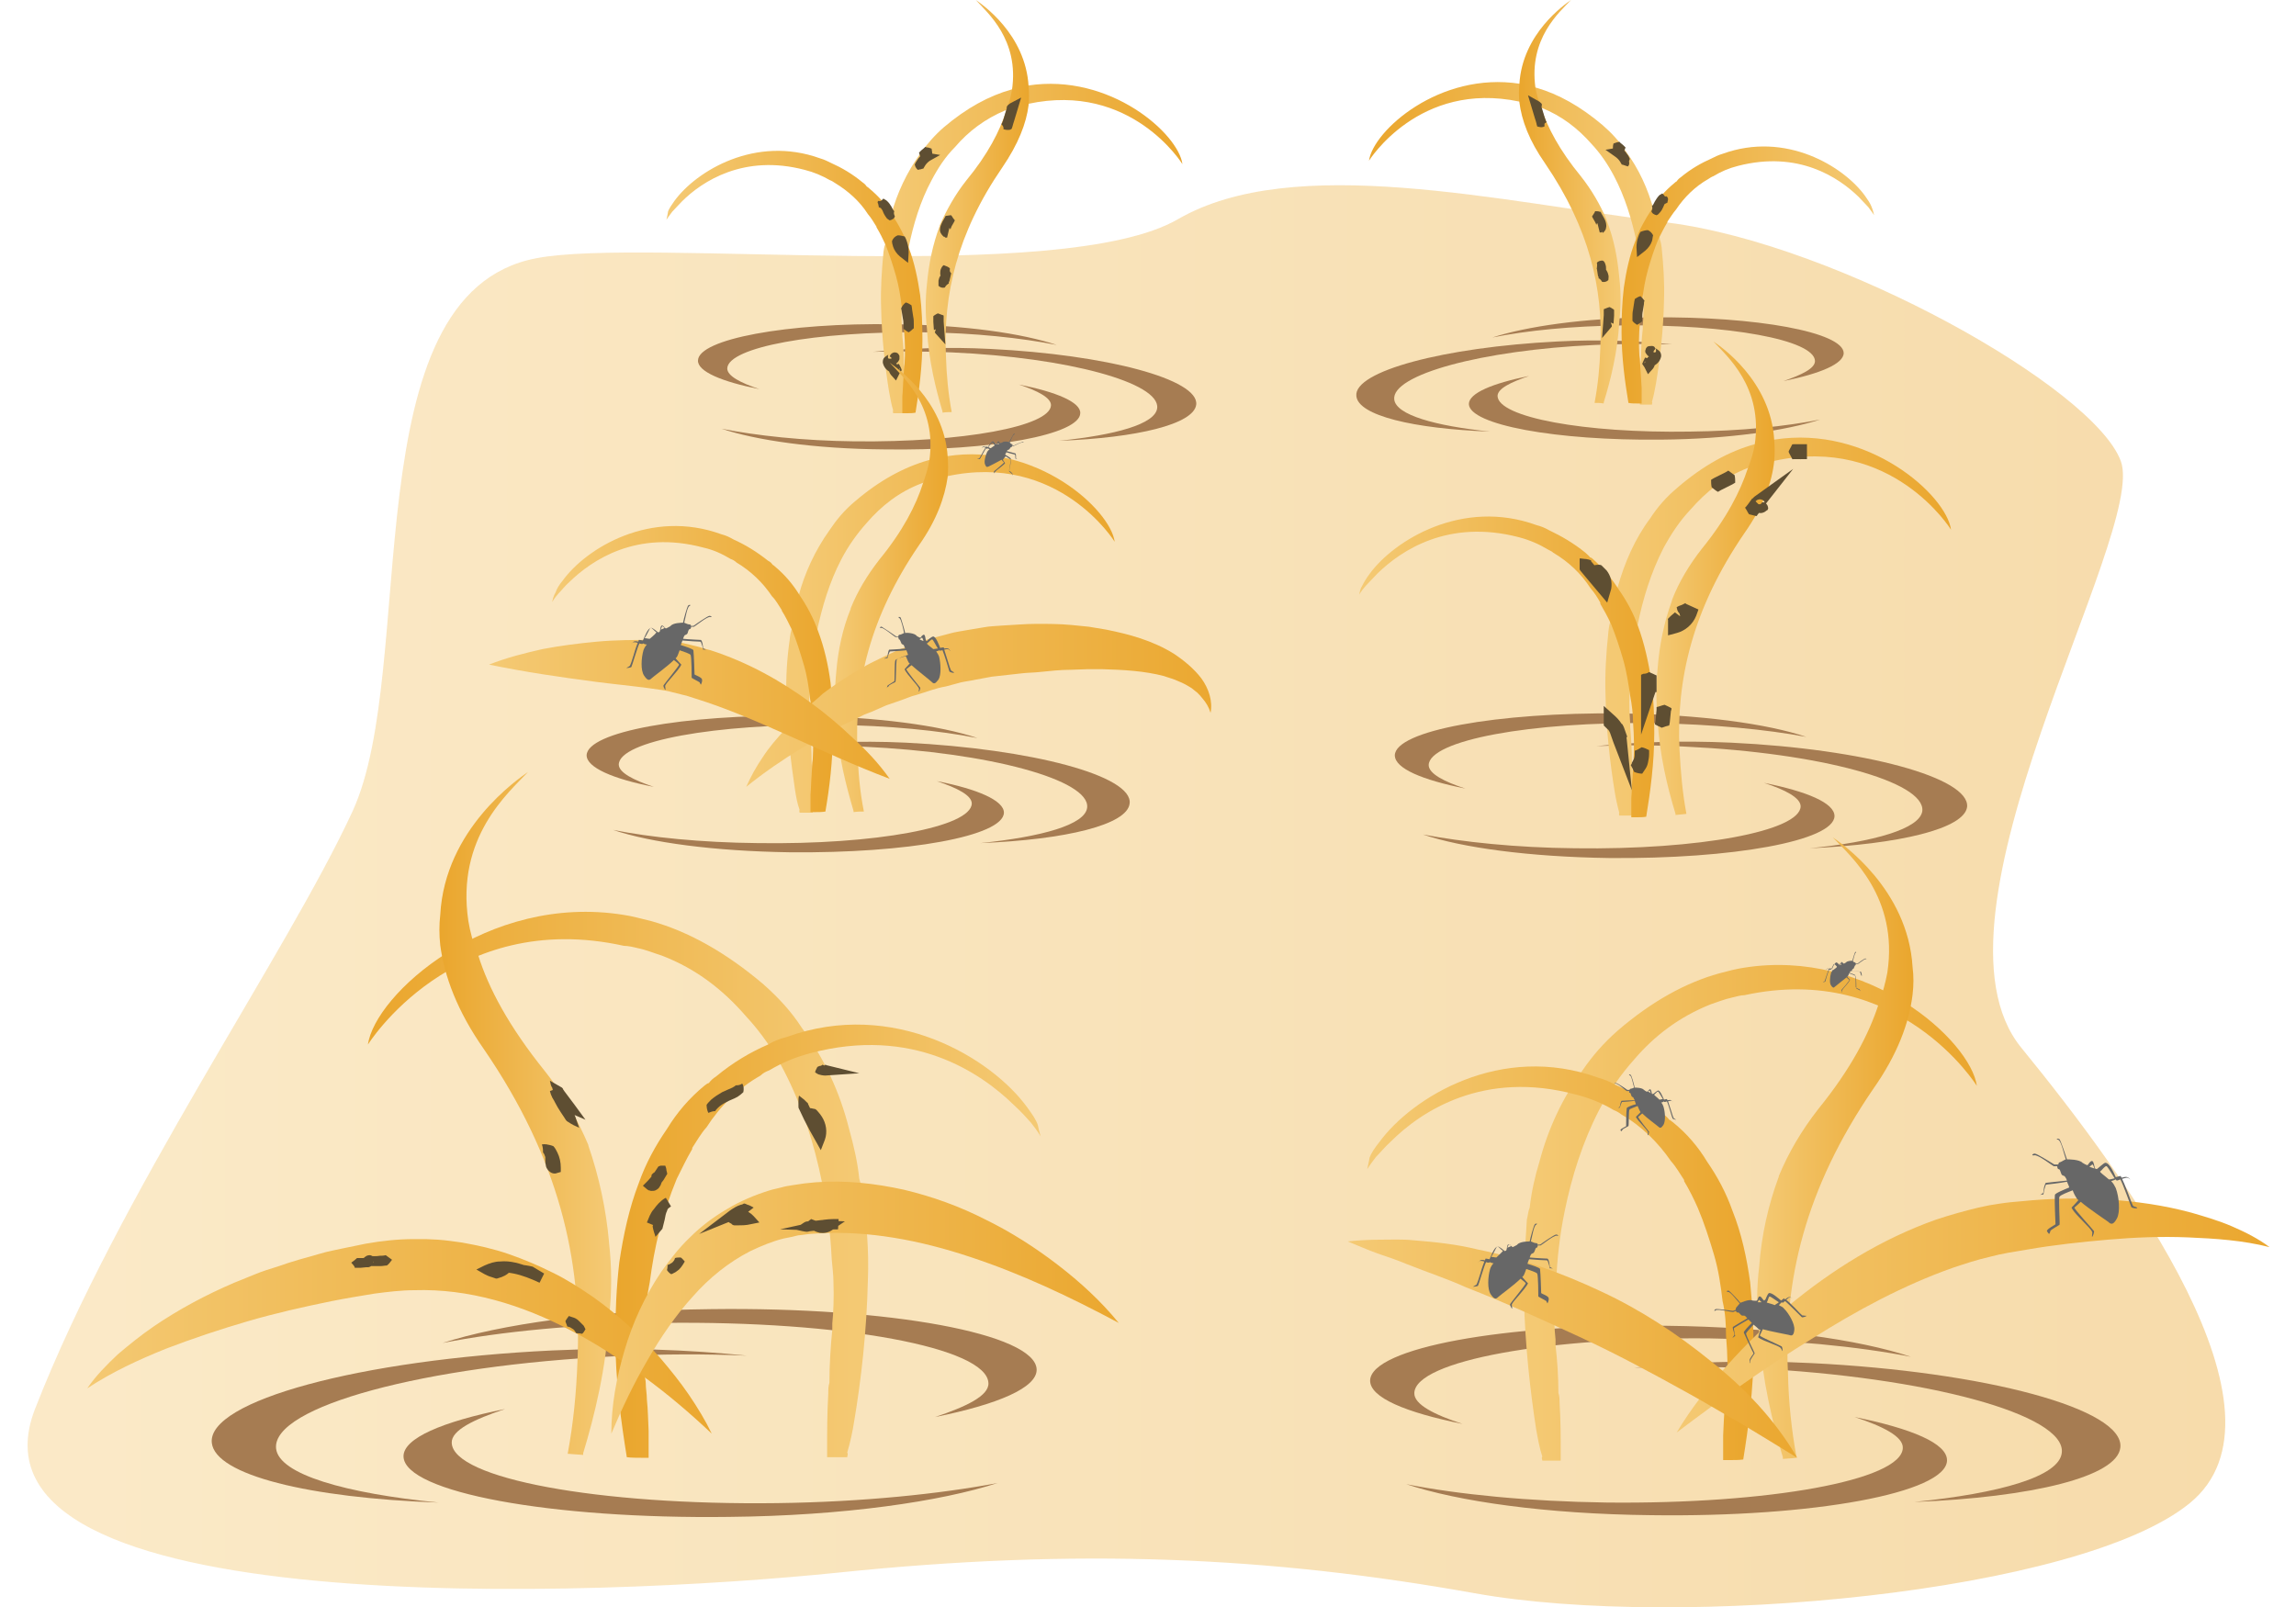 <?xml version="1.0" encoding="utf-8"?>
<!-- Generator: Adobe Illustrator 22.0.1, SVG Export Plug-In . SVG Version: 6.00 Build 0)  -->
<svg version="1.1" id="圖層_1" xmlns="http://www.w3.org/2000/svg" xmlns:xlink="http://www.w3.org/1999/xlink" x="0px" y="0px"
	 viewBox="0 0 400 280" style="enable-background:new 0 0 400 280;" xml:space="preserve">
<style type="text/css">
	.st0{opacity:0.4;fill:url(#SVGID_1_);}
	.st1{fill:#A67C52;}
	.st2{fill:url(#XMLID_2_);}
	.st3{fill:url(#XMLID_3_);}
	.st4{fill:url(#XMLID_4_);}
	.st5{fill:#5E4E32;}
	.st6{fill:url(#XMLID_5_);}
	.st7{fill:url(#XMLID_6_);}
	.st8{fill:url(#XMLID_7_);}
	.st9{fill:url(#SVGID_2_);}
	.st10{fill:url(#SVGID_3_);}
	.st11{fill:#676767;}
	.st12{fill:url(#XMLID_8_);}
	.st13{fill:url(#XMLID_9_);}
	.st14{fill:url(#XMLID_10_);}
	.st15{fill:url(#XMLID_11_);}
	.st16{fill:url(#XMLID_12_);}
	.st17{fill:url(#XMLID_13_);}
	.st18{fill:url(#XMLID_14_);}
	.st19{fill:url(#XMLID_15_);}
	.st20{fill:url(#XMLID_16_);}
	.st21{fill:url(#SVGID_4_);}
	.st22{fill:url(#SVGID_5_);}
	.st23{fill:url(#XMLID_17_);}
	.st24{fill:url(#XMLID_18_);}
	.st25{fill:url(#XMLID_19_);}
	.st26{fill:url(#SVGID_6_);}
	.st27{fill:url(#SVGID_7_);}
</style>
<g>
	<linearGradient id="SVGID_1_" gradientUnits="userSpaceOnUse" x1="4.622" y1="156.13" x2="387.611" y2="156.13">
		<stop  offset="2.775224e-02" style="stop-color:#F4C973"/>
		<stop  offset="1" style="stop-color:#EAA62D"/>
	</linearGradient>
	<path class="st0" d="M93.4,45c19-3.7,91.6,4.9,111.8-6.8s55.9-3.1,85.5,0.6c29.6,3.8,74.2,28.8,78.8,41.6
		c4.5,12.7-35.9,79.3-17.4,102.1c18.6,22.8,48.6,63.7,29.4,79.4s-88.9,22.1-124.6,15.7s-69.2-7.9-110.8-3.6s-154.6,9-140-28.5
		s43.7-79,55.3-104.1S61,51.2,93.4,45z"/>
	<g id="XMLID_00000150065107400480978920000002379778431356292481_">
		<g id="XMLID_00000001630075121045650340000007979526048842438038_">
			<path id="XMLID_00000024717113589238233720000015856484376865930677_" class="st1" d="M148.9,76.9c18.8,0.2,34.1-2.6,34.2-6.3
				c0-1.3-2.3-2.5-5.6-3.6c6.6,1.3,10.8,3.1,10.7,5c-0.1,3.7-15.4,6.6-34.2,6.3c-12.2-0.1-22.3-1.6-28.3-3.6
				C131.8,75.9,139.9,76.8,148.9,76.9z"/>
			<path id="XMLID_00000125604141735959100940000000289816987571843971_" class="st1" d="M184.5,76.8c9.8-1,16.8-2.9,17.1-5.7
				c0.5-4.4-15.5-8.8-35.8-9.7c-4.8-0.2-9.4-0.2-13.7-0.1c6-0.6,12.8-0.9,20.5-0.5c20.2,1,36.3,5.3,35.8,9.7
				C208,73.9,198.1,76.3,184.5,76.8z"/>
			<path id="XMLID_00000160877836969204269880000003426177409032416678_" class="st1" d="M160.9,57.9c-18.8-0.2-34.1,2.6-34.2,6.3
				c0,1.3,2.3,2.5,5.6,3.6c-6.6-1.3-10.8-3.1-10.7-5c0.1-3.7,15.4-6.6,34.2-6.3c12.2,0.1,22.3,1.6,28.3,3.6
				C178,58.9,169.9,58,160.9,57.9z"/>
		</g>
		<g id="XMLID_00000168819947890757694690000011879494060745504690_">
			<g id="XMLID_00000178894473358119074460000000858051744307816599_">
				<linearGradient id="XMLID_2_" gradientUnits="userSpaceOnUse" x1="153.515" y1="43.358" x2="206.093" y2="43.358">
					<stop  offset="2.775224e-02" style="stop-color:#F4C973"/>
					<stop  offset="1" style="stop-color:#EAA62D"/>
				</linearGradient>
				<path id="XMLID_00000054945130335593309150000002059088657438473902_" class="st2" d="M153.5,53.4c0.1,5.4,0.7,10.6,1.4,14.9
					c0.2,1.1,0.4,2.2,0.7,3.2c-0.1,0.1,0,0.3,0,0.5h2.1v-0.9c0-1.8,0-3.8-0.1-5.8c0,0,0,0,0-0.1c0-0.3,0-0.7-0.1-1.1
					c0-1.9-0.1-3.8-0.3-5.5V58c-0.1-1.2-0.2-2.7-0.1-4.4c0-0.7,0.1-1.6,0.2-2.4c0.1-2.5,0.4-5.3,1-8.1c0.8-3.9,2-8,4-11.7
					c1.1-2.1,2.4-4.1,4.1-5.8c2.3-2.7,5.2-4.9,8.8-6.4c0.8-0.3,1.6-0.6,2.5-0.8c0.5-0.1,1-0.3,1.4-0.3c18-3.9,26.9,10.5,26.9,10.5
					c-0.7-5.3-12.6-15.9-26.9-13.7c-0.9,0.1-1.9,0.4-2.9,0.7c-3.9,1.1-7.8,3.2-11.8,6.6c-1.6,1.4-2.9,2.9-4.1,4.6
					c-2.3,3.2-4,6.8-5,10.5c-0.5,1.8-0.9,3.5-1.1,5.3c-0.2,0.5-0.2,0.9-0.3,1.4v0.1C153.6,47.3,153.4,50.4,153.5,53.4z"/>
			</g>
			<g id="XMLID_00000157282719965622284180000012389771721016558782_">
				<linearGradient id="XMLID_3_" gradientUnits="userSpaceOnUse" x1="116.105" y1="49.207" x2="160.845" y2="49.207">
					<stop  offset="2.775224e-02" style="stop-color:#F4C973"/>
					<stop  offset="1" style="stop-color:#EAA62D"/>
				</linearGradient>
				<path id="XMLID_00000145023843338584725140000011329470701900286862_" class="st3" d="M116.1,38.3c0,0,0.3-0.5,1-1.4
					c0.5-0.5,1-1.1,1.7-1.8c3.5-3.5,10.8-8.3,21.4-5.5c1.6,0.4,3,1,4.4,1.8c0.3,0.1,0.6,0.3,0.9,0.5c2.3,1.4,4.3,3.2,5.7,5.4
					c0.6,0.7,1,1.4,1.5,2.2c0,0.1,0,0.1,0,0.1c0.6,1,1.1,2,1.6,3.1c0.7,1.8,1.3,3.6,1.8,5.4c0.5,1.8,0.8,3.6,1,5.4
					c0.3,1.4,0.4,2.8,0.4,4c0.2,2.2,0.2,4.2,0.1,5.7c0,0.3-0.1,0.6-0.1,0.9c0,0.5-0.1,1.1-0.1,1.8c-0.1,1.1-0.1,2.2-0.2,3.2
					c0,0.1,0,0.1,0,0.1V72h0.8c0.5,0,1,0,1.5-0.1c0.6-3.7,1.2-8.1,1.2-12.7c0-2.6-0.1-5.3-0.4-7.8c-0.4-2.8-1-5.7-2-8.3
					c-0.7-2-1.7-3.9-2.9-5.7c-1-1.7-2.3-3.2-4-4.6c-0.1-0.1-0.2-0.2-0.4-0.3c-0.2-0.3-0.4-0.5-0.7-0.7c-1.8-1.5-3.7-2.6-5.5-3.4
					c-0.6-0.3-1.2-0.6-1.9-0.8c-11.3-4.1-21.6,2.2-25.4,7.4c-0.5,0.7-0.9,1.3-1.1,1.8C116.3,37.4,116.2,37.9,116.1,38.3z"/>
				<linearGradient id="XMLID_4_" gradientUnits="userSpaceOnUse" x1="161.226" y1="35.915" x2="179.284" y2="35.915">
					<stop  offset="2.775224e-02" style="stop-color:#F4C973"/>
					<stop  offset="1" style="stop-color:#EAA62D"/>
				</linearGradient>
				<path id="XMLID_00000047756360557740440690000009222815220094435981_" class="st4" d="M161.5,49.4L161.5,49.4
					c-0.3,2.7-0.3,5.3,0,8v0.1c0.3,5.3,1.5,10.2,2.7,14.2v0.2c0.6-0.1,1.1-0.1,1.6-0.1c-0.6-3.2-0.9-6.4-1-9.7
					c-0.5-10.7,1.9-21.4,9.8-32.9c2.8-4.1,4.2-7.7,4.6-10.9c0.1-1.1,0.1-2.2,0-3.2C178.7,5.9,171,0.7,170,0c2,2.2,7.6,6.9,6.3,15.7
					c-0.2,1.1-0.5,2.3-1,3.6c-1.1,3.5-3.2,7.6-7,12.2c-1.9,2.4-3.4,5.1-4.6,7.8c0,0.1,0,0.1,0,0.1C162.5,42.6,161.8,46,161.5,49.4z"
					/>
			</g>
		</g>
		<g>
			<g>
				<path class="st5" d="M156.4,41c0.3,0.3,0.6,0.6,0.8,0.8c0,0.2,0,0.4,0.1,0.6c0.1,0.4,0.4,0.7,0.6,0.9l-1.4,0.7
					c0-0.4-0.1-0.8-0.2-1.3c-0.1-0.2-0.2-0.4-0.3-0.6C156.2,41.7,156.3,41.4,156.4,41c0.4,0,0.8,0.1,1.2,0.2
					c0.2,0.3,0.3,0.6,0.4,0.9c0.2,0.6,0.3,1.2,0.3,1.9l-0.1,1.8l-1.4-1.1c-0.6-0.5-1-1.1-1.2-1.7c-0.1-0.3-0.2-0.7-0.2-1
					C155.6,41.5,155.9,41.2,156.4,41z"/>
			</g>
			<g>
				<path class="st5" d="M157.8,52.7c0.4,0.1,0.7,0.3,1,0.5c0,0.2,0.1,0.4,0.1,0.7l0.2,1.3c0.1,0.4,0.1,0.9,0.1,1.3l0,0.7
					c-0.3,0.2-0.5,0.5-0.9,0.7c-0.4-0.2-0.6-0.4-0.9-0.6l0-0.6c0-0.4,0-0.8-0.1-1.2l-0.2-1.2c0-0.2-0.1-0.4-0.1-0.6
					C157.2,53.3,157.4,53,157.8,52.7z"/>
			</g>
			<g>
				<path class="st5" d="M155,62.1c0.1-0.3,0.3-0.6,0.8-0.7c0.1,0,0.3,0,0.5,0.1c0.2,0.1,0.3,0.3,0.4,0.5c0,0.2,0,0.4,0,0.6
					c-0.1,0.2-0.2,0.4-0.3,0.5c-0.4,0.4-0.6,0.4-0.7,0.4c0,0-0.1,0.1,0,0c0,0,0.2-0.2,0.1-0.4l0-0.2c0,0.2,0.3,0.4,0.4,0.5l0.6,1.1
					c0-0.1,0-0.2-0.1-0.3l-1.5,0.2l0.2-0.3c0-0.1,0.1-0.2,0.1-0.4c0.3-0.1,0.7-0.2,1.1-0.3c0.2,0.4,0.4,0.7,0.5,1.1
					c-0.1,0.1-0.1,0.2-0.2,0.3l-0.2,0.3l-0.6,1.2l-0.9-1c-0.3-0.4-0.5-0.9-0.3-1.4l0.6,1.1c-0.9-0.3-1.5-0.9-1.7-1.8l0-0.1l0-0.1
					c0-0.4,0.2-0.7,0.4-0.8c0.2-0.2,0.3-0.2,0.4-0.3c0.2-0.1,0.4-0.2,0.2-0.1c0,0-0.1,0.1-0.1,0.2c0,0.1,0,0.2,0,0.3
					c0,0.1,0.1,0.2,0.2,0.2c0.1,0,0.2,0,0.2,0C155.5,62.5,155.3,62.3,155,62.1z"/>
			</g>
			<g>
				<path class="st5" d="M164.1,40.5c0.1-0.3,0.3-0.6,0.4-0.8c0,0,0.1-0.1,0.1-0.1c0,0,0.1,0,0.1,0l0.2,0l-0.4,1.7
					c-0.3-0.2-0.6-0.6-0.7-0.9c-0.1-0.3,0-0.6,0-0.8c0.1-0.4,0.3-0.8,0.4-1l0.4-0.7l0.1-0.2c0-0.1,0.1-0.1,0.2-0.1
					c0.2,0,0.5-0.1,0.8-0.1c0.2,0.2,0.3,0.5,0.5,0.7c0.1,0.1,0.2,0.2,0.1,0.3l-0.1,0.2l-0.4,0.7c-0.1,0.3-0.2,0.4-0.2,0.6
					c0,0.1,0,0.1,0,0c0,0-0.1-0.2-0.2-0.3l-0.4,1.7l-0.2,0c0,0-0.1,0-0.1,0c0,0-0.1-0.1-0.1-0.1C164.4,41.1,164.2,40.8,164.1,40.5z"
					/>
			</g>
			<g>
				<path class="st5" d="M165.5,46.8c-0.1,0.4,0,0.6,0.2,0.8c0.1,0.1,0,0,0,0.1c0,0.1,0,0.1,0,0l-0.3,1.3c0,0-0.1,0.1-0.1,0.2
					c0,0.1,0,0.1,0,0.2c-0.2,0.1-0.5,0.3-0.7,0.7c-0.4,0.1-0.8,0-1.1-0.3c0-0.3,0-0.6,0-0.9c0.1-0.6,0.4-1.1,1-1.5l-0.3,1.3
					c-0.2-0.3-0.3-0.6-0.4-0.9c0-0.3,0-0.6,0.1-0.9c0.1-0.2,0.2-0.5,0.5-0.7C164.9,46.4,165.3,46.5,165.5,46.8z"/>
			</g>
			<g>
				<path class="st5" d="M163.3,57c0.2-0.1,0.5-0.1,0.7-0.2l0.3-0.1c0.1,0,0,0,0,0.1c0,0,0,0,0,0.1l-1.6,0.6l-0.1-1.4l0-0.7l0-0.2
					c0,0,0-0.1,0-0.1c0,0,0.1-0.1,0.1-0.1c0.2-0.1,0.4-0.3,0.7-0.4c0.3,0.1,0.5,0.2,0.8,0.3c0.1,0,0.1,0,0.2,0.1c0,0,0,0.1,0,0.1
					l0,0.2l0,0.7l0.1,1.4l0.2,2.6l-1.8-2c0,0,0,0,0-0.1c0,0-0.1,0,0-0.1l0.1-0.3C163,57.4,163.1,57.2,163.3,57z"/>
			</g>
			<g>
				<path class="st5" d="M164.2,60.8l0-0.9c0,0,0,0,0,0h0h0h0l0,0.9l0,0.9h0h0h0c0,0,0,0,0,0L164.2,60.8z"/>
			</g>
			<g>
				<path class="st5" d="M159.9,29.6c-0.2-0.2-0.3-0.3-0.4-0.5l-0.1-0.3c0-0.1-0.1-0.2,0-0.2c0.1-0.3,0.3-0.5,0.4-0.7
					c0.3-0.5,0.7-0.9,1.2-1.2l0.1,1.5c-0.4-0.2-0.7-0.6-0.8-1l-0.2-0.6l0.4-0.4l0.6-0.5c0-0.2,0.3,0,0.5,0c0.2,0,0.4,0.1,0.7,0.2
					c0,0.2,0.1,0.5,0.1,0.7c0,0.2,0.1,0.5-0.1,0.5l-0.6,0.5l0.3-0.9c0,0,0,0,0,0l1.8,0.3L162,28c-0.3,0.2-0.6,0.5-0.8,0.8
					c-0.1,0.2-0.2,0.3-0.3,0.5c0,0.1-0.1,0.1-0.2,0.1l-0.3,0.1C160.4,29.5,160.2,29.5,159.9,29.6z"/>
			</g>
			<g>
				<path class="st5" d="M153.1,35c0.2,0.1,0.4,0,0.5-0.1l0.3-0.3c0.1,0.1,0.2,0.1,0.5,0.3c0.5,0.4,0.7,0.8,0.9,1.1
					c0.2,0.4,0.3,0.6,0.4,0.7c0.1,0.1,0.1,0.1,0.1,0.1c-0.1,0.2-0.1,0.5,0.1,0.9c-0.1,0.4-0.5,0.6-0.9,0.7c-0.3-0.2-0.5-0.3-0.6-0.5
					c-0.3-0.4-0.5-0.8-0.6-1.1c-0.1-0.3-0.3-0.4-0.3-0.5c0,0-0.1-0.1-0.4-0.2c0-0.2-0.1-0.4-0.1-0.6C152.8,35.3,152.9,35,153.1,35z"
					/>
			</g>
			<g>
				<path class="st5" d="M174.8,22.5c0.1-0.3-0.1-0.6-0.2-0.7c-0.1-0.1-0.2-0.2-0.1-0.2c0,0,0-0.1,0.1-0.2c0.1-0.2,0.2-0.6,0.3-0.9
					l0.6-2l1.3,1c0,0,0,0,0,0c0,0,0,0.1-0.1,0c-0.2-0.1-0.5,0-0.8,0.2c-0.3-0.2-0.5-0.5-0.5-0.9c-0.1-0.2,0.1-0.3,0.2-0.5
					c0.1-0.1,0.3-0.2,0.4-0.3l1.9-1l-0.6,2l-0.6,2c-0.1,0.3-0.2,0.6-0.3,1c0,0.1-0.1,0.2-0.1,0.3c0,0.2-0.2,0.2-0.3,0.3
					C175.5,22.7,175.1,22.6,174.8,22.5z"/>
			</g>
		</g>
	</g>
	<g>
		<g id="XMLID_00000143619458453457560820000009893688541380566674_">
			<g id="XMLID_00000170260802594259000380000000894831896808206245_">
				<path id="XMLID_00000127008704321131510590000017814255127846522024_" class="st1" d="M132,146.9c20.5,0.3,37.2-2.8,37.3-6.9
					c0-1.4-2.5-2.7-6.1-3.9c7.2,1.4,11.7,3.4,11.7,5.5c-0.1,4.1-16.8,7.1-37.3,6.9c-13.3-0.2-24.3-1.7-30.8-3.9
					C113.3,145.9,122.1,146.8,132,146.9z"/>
				<path id="XMLID_00000040574924484054514070000005527705432839768206_" class="st1" d="M170.8,146.9c10.7-1.1,18.3-3.2,18.6-6.2
					c0.5-4.8-17-9.6-39-10.6c-5.3-0.3-10.3-0.2-14.9-0.1c6.5-0.6,13.9-1,22.3-0.6c22.1,1.1,39.6,5.8,39,10.6
					C196.4,143.7,185.7,146.3,170.8,146.9z"/>
				<path id="XMLID_00000070804665762038707500000017219600551365771679_" class="st1" d="M145.1,126.3c-20.5-0.2-37.2,2.8-37.3,6.9
					c0,1.4,2.5,2.7,6.1,3.9c-7.2-1.4-11.7-3.4-11.7-5.5c0.1-4.1,16.8-7.1,37.3-6.9c13.3,0.2,24.3,1.7,30.8,3.9
					C163.7,127.3,154.9,126.4,145.1,126.3z"/>
			</g>
			<g id="XMLID_00000057142873052334412930000001780970796567457664_">
				<g id="XMLID_00000119824559075592111940000001717386986724795265_">
					<linearGradient id="XMLID_5_" gradientUnits="userSpaceOnUse" x1="136.995" y1="110.385" x2="194.329" y2="110.385">
						<stop  offset="2.775224e-02" style="stop-color:#F4C973"/>
						<stop  offset="1" style="stop-color:#EAA62D"/>
					</linearGradient>
					<path id="XMLID_00000060738330089015508800000011403434689119037347_" class="st6" d="M137,121.3c0.1,5.9,0.8,11.6,1.5,16.3
						c0.2,1.3,0.4,2.4,0.8,3.5c-0.1,0.1,0,0.4,0,0.5h2.3v-1c0-2,0-4.1-0.1-6.3c0,0,0,0,0-0.1c0-0.4,0-0.7-0.1-1.2
						c0-2.1-0.1-4.1-0.3-6v-0.7c-0.1-1.3-0.2-2.9-0.1-4.8c0-0.8,0.1-1.7,0.2-2.6c0.1-2.7,0.4-5.7,1.1-8.8c0.9-4.3,2.2-8.7,4.3-12.7
						c1.2-2.3,2.7-4.4,4.4-6.3c2.5-2.9,5.6-5.4,9.6-6.9c0.9-0.3,1.8-0.7,2.8-0.9c0.6-0.1,1.1-0.3,1.5-0.3
						c19.6-4.3,29.3,11.4,29.3,11.4c-0.8-5.7-13.7-17.4-29.3-14.9c-1,0.1-2.1,0.4-3.2,0.7c-4.2,1.2-8.5,3.5-12.8,7.2
						c-1.8,1.5-3.2,3.2-4.4,5c-2.5,3.5-4.3,7.4-5.4,11.5c-0.6,1.9-1,3.8-1.2,5.8c-0.2,0.5-0.2,1-0.3,1.5v0.1
						C137.1,114.7,136.9,118.1,137,121.3z"/>
				</g>
				<g id="XMLID_00000150097295029867474980000008520936768593927304_">
					<linearGradient id="XMLID_6_" gradientUnits="userSpaceOnUse" x1="96.201" y1="116.763" x2="144.988" y2="116.763">
						<stop  offset="2.775224e-02" style="stop-color:#F4C973"/>
						<stop  offset="1" style="stop-color:#EAA62D"/>
					</linearGradient>
					<path id="XMLID_00000169546589104883256930000015009407179370166426_" class="st7" d="M96.2,104.9c0,0,0.3-0.6,1.1-1.5
						c0.6-0.6,1.1-1.3,1.9-2c3.9-3.8,11.7-9.1,23.3-6c1.8,0.4,3.3,1.1,4.8,2c0.3,0.1,0.7,0.3,1,0.6c2.5,1.5,4.6,3.5,6.2,5.9
						c0.7,0.7,1.1,1.5,1.7,2.4c0,0.1,0,0.1,0,0.1c0.7,1.1,1.2,2.2,1.8,3.4c0.8,1.9,1.4,3.9,2,5.9c0.6,2,0.9,4,1.1,5.9
						c0.3,1.5,0.4,3,0.4,4.3c0.2,2.4,0.2,4.6,0.1,6.2c0,0.4-0.1,0.7-0.1,1c0,0.6-0.1,1.3-0.1,1.9c-0.1,1.2-0.1,2.4-0.2,3.5
						c0,0.1,0,0.1,0,0.1v2.9h0.9c0.6,0,1.1,0,1.7-0.1c0.7-4.1,1.3-8.8,1.3-13.9c0-2.9-0.1-5.7-0.4-8.5c-0.4-3.1-1.1-6.2-2.2-9.1
						c-0.8-2.2-1.9-4.3-3.2-6.2c-1.1-1.8-2.5-3.5-4.3-5c-0.1-0.1-0.2-0.2-0.4-0.3c-0.2-0.3-0.4-0.5-0.8-0.7c-2-1.6-4-2.8-6-3.7
						c-0.7-0.4-1.3-0.7-2.1-0.9c-12.3-4.5-23.6,2.4-27.7,8.1c-0.6,0.7-1,1.4-1.2,2C96.4,103.9,96.3,104.4,96.2,104.9z"/>
					<linearGradient id="XMLID_7_" gradientUnits="userSpaceOnUse" x1="145.404" y1="102.269" x2="165.095" y2="102.269">
						<stop  offset="2.775224e-02" style="stop-color:#F4C973"/>
						<stop  offset="1" style="stop-color:#EAA62D"/>
					</linearGradient>
					<path id="XMLID_00000068635715006508270260000014219574060380046005_" class="st8" d="M145.7,117L145.7,117
						c-0.3,2.9-0.3,5.8,0,8.7v0.1c0.3,5.7,1.7,11.1,3,15.5v0.2c0.7-0.1,1.2-0.1,1.8-0.1c-0.7-3.5-1-7-1.1-10.5
						c-0.6-11.6,2.1-23.3,10.7-35.9c3.1-4.4,4.5-8.4,5-11.9c0.1-1.2,0.1-2.4,0-3.5c-0.6-9.9-9-15.6-10.1-16.4
						c2.2,2.4,8.3,7.5,6.9,17.1c-0.2,1.2-0.6,2.5-1.1,3.9c-1.2,3.8-3.5,8.3-7.6,13.3c-2.1,2.7-3.8,5.5-5,8.5c0,0.1,0,0.1,0,0.1
						C146.8,109.5,146,113.3,145.7,117z"/>
				</g>
			</g>
		</g>
		<g>
			<linearGradient id="SVGID_2_" gradientUnits="userSpaceOnUse" x1="126.374" y1="122.874" x2="215.453" y2="122.874">
				<stop  offset="2.775224e-02" style="stop-color:#F4C973"/>
				<stop  offset="1" style="stop-color:#EAA62D"/>
			</linearGradient>
			<path class="st9" d="M130,137.1c0.8-1.8,1.8-3.6,2.9-5.2c1.1-1.7,2.4-3.2,3.8-4.7c0.7-0.8,1.4-1.5,2.1-2.2
				c0.7-0.7,1.5-1.4,2.2-2.1c0.8-0.7,1.6-1.3,2.3-2c0.8-0.6,1.6-1.2,2.5-1.8c1.7-1.2,3.5-2.2,5.2-3.2c0.9-0.5,1.8-0.9,2.8-1.4
				c0.9-0.4,1.9-0.9,2.8-1.3c1.9-0.7,3.8-1.5,5.8-2l3-0.8c1-0.3,2-0.4,3-0.6l3-0.5c1-0.2,2-0.2,3.1-0.3c2-0.1,4.1-0.3,6.1-0.3
				c2,0,4,0,6.1,0.2l3,0.3l3,0.5c4,0.8,8.1,1.9,11.8,4.2c1.8,1.2,3.5,2.6,4.8,4.3c1.3,1.8,2,4,1.6,6c-0.3-1-0.8-1.8-1.4-2.5
				c-0.3-0.4-0.6-0.7-0.9-1l-1-0.8c-0.8-0.5-1.5-0.9-2.3-1.2c-0.8-0.4-1.7-0.6-2.5-0.9c-3.4-0.9-7.1-1.1-10.7-1.2l-2.7,0l-2.8,0.1
				c-1.8,0-3.7,0.2-5.6,0.4c-0.9,0.1-1.9,0.1-2.8,0.2l-2.7,0.3c-0.9,0.1-1.8,0.2-2.7,0.3l-2.7,0.5c-0.9,0.2-1.8,0.3-2.7,0.5
				l-2.6,0.7c-1.8,0.3-3.5,1-5.2,1.5c-0.9,0.2-1.7,0.6-2.6,0.9c-0.9,0.3-1.7,0.6-2.6,0.9l-2.5,1.1l-1.3,0.5
				c-0.4,0.2-0.8,0.4-1.2,0.6c-0.8,0.4-1.7,0.8-2.5,1.2c-0.8,0.4-1.6,0.9-2.5,1.3c-0.8,0.4-1.6,0.9-2.4,1.4l-1.2,0.7l-1.2,0.7
				C136.3,132.4,133.1,134.6,130,137.1z"/>
		</g>
		<g>
			<linearGradient id="SVGID_3_" gradientUnits="userSpaceOnUse" x1="84.759" y1="123.566" x2="157.742" y2="123.566">
				<stop  offset="2.775224e-02" style="stop-color:#F4C973"/>
				<stop  offset="1" style="stop-color:#EAA62D"/>
			</linearGradient>
			<path class="st10" d="M155,135.7c-6.1-2.3-11.7-4.9-17.3-7.4c-5.6-2.5-11.1-4.9-16.6-6.6c-0.7-0.2-1.4-0.5-2-0.6l-2-0.5
				c-0.7-0.2-1.3-0.3-2-0.4c-0.7-0.1-1.3-0.2-2.1-0.3c-3-0.4-6.1-0.7-9.2-1.1c-6.1-0.8-12.3-1.7-18.6-3c3-1.2,6.2-2,9.3-2.7
				c3.1-0.6,6.3-1,9.5-1.3c3.2-0.3,6.4-0.3,9.6-0.3c0.8,0,1.7,0.1,2.6,0.2c0.9,0.1,1.8,0.1,2.6,0.3l2.5,0.6c0.9,0.2,1.6,0.5,2.5,0.7
				c6.5,2.1,12.2,5.3,17.4,9.1c2.6,1.9,5.1,4,7.4,6.2C150.9,130.7,153.1,133,155,135.7z"/>
		</g>
		<path class="st11" d="M122.3,118.4c0-0.4-1.3-0.8-1.3-0.9c0-0.1-0.1-3.4-0.2-4.2c0-0.2-1.5-0.7-2.2-0.9c0.1-0.3,0.2-0.6,0.3-0.8
			c0.9,0.1,2.9,0.2,3.1,0.2c0.2,0,0.5,1.3,0.5,1.4c0,0,0.3-0.1,0.5,0.1c0.1,0.1-0.1-0.2-0.4-0.3c-0.1,0-0.1-0.1-0.2-0.8
			c-0.1-0.6-0.3-0.7-0.3-0.7s-2.2-0.1-3.1-0.2c0.1-0.3,0.2-0.5,0.2-0.5c0.2-0.3,0.4-0.1,0.6-0.5c0.1-0.4,0.2-0.7,0.4-0.7
			c0.1,0,0.2-0.2,0.2-0.4c0.2,0,0.4,0,0.5,0c0.1,0,2.3-1.8,2.8-1.7c0.5,0.1,0.2-0.2-0.1-0.2c-0.3,0-2.6,1.6-2.7,1.7
			c-0.1,0.1-0.3,0-0.5,0.1c0-0.2-0.1-0.3-0.3-0.3c-0.3,0-0.6-0.2-0.9-0.3c0.2-0.7,0.5-2.7,0.9-2.9c0.4-0.2,0-0.3-0.2-0.1
			c-0.2,0.2-0.8,2.4-0.9,3c0,0,0,0,0,0c-0.2,0-1.8,0-2.2,0.6c0,0-0.7,0.4-0.8,0.4s-0.5-0.6-0.7-0.5c-0.3,0.1-0.2,0.7-0.4,1.1
			c-0.1,0-0.2,0.1-0.2,0.1c-0.1,0-1-0.9-1.3-0.8c-0.6,0.1-1.1,1.6-1.4,2.2c-0.4-0.1-0.7-0.1-0.7-0.1s0,0-0.1,0.3
			c-0.3-0.1-0.6-0.1-0.8,0c-0.4,0.2-0.4,0.5-0.4,0.4c0.1-0.3,0.3-0.3,0.5-0.3c0.1,0,0.3,0,0.6,0.1c-0.1,0.3-0.4,1-0.7,2.1
			c-0.7,2.3-0.7,1.9-0.8,2c-0.1,0.1-0.6,0.3-0.4,0.3c0.1,0,0.8-0.1,0.8-0.2c0.1-0.1,1-3.3,1.4-4.1c0.2,0.1,0.4,0.1,0.5,0.1
			c0,0,0.1,0,0.1-0.1c0.2,0.1,0.5,0.2,0.7,0.2c-0.3,0.3-0.5,0.7-0.6,1c-0.4,1.4-0.5,3.5,0.1,4.4c0.6,0.9,0.9,0.9,1.3,0.5
			c0.3-0.3,2.8-2.1,3.9-3.2c0.4,0.3,0.9,0.7,0.9,0.8c0.1,0.1-2.6,3.4-2.7,3.6c-0.1,0.2,0.2,0.7,0.3,0.8c0.1,0.1,0-0.3,0-0.5
			c0-0.2-0.3-0.1,1.3-1.9c1.4-1.6,1.5-2,1.5-2s-0.6-0.6-1-1.1c0.1-0.1,0.2-0.2,0.2-0.2c0.2-0.3,0.3-0.7,0.5-1.2
			c0.6,0.2,1.8,0.6,1.9,0.8c0.2,0.3,0.2,3.9,0.2,4c0.1,0.1,1.3,0.7,1.4,0.8c0,0.1,0.2,0.4,0.2,0.4S122.4,118.8,122.3,118.4z
			 M111.7,111.4L111.7,111.4L111.7,111.4L111.7,111.4z M113.2,111.3c-0.3,0-0.6-0.1-0.9-0.1c0.4-0.6,0.9-1.7,1-1.8
			c0.3-0.1,0.7,0.6,1,0.7C114.5,110.2,113.9,110.7,113.2,111.3z M115.1,109.7c0.1-0.3,0.3-0.7,0.3-0.6c0.1,0.1,0.4,0.3,0.4,0.3
			S115.5,109.6,115.1,109.7z"/>
		<path class="st11" d="M176.4,82.6c0-0.2-0.6-0.6-0.6-0.6c0,0,0.3-1.7,0.3-2.1c0-0.1-0.7-0.5-1-0.7c0.1-0.1,0.2-0.3,0.2-0.4
			c0.4,0.1,1.4,0.4,1.5,0.4c0.1,0,0.1,0.7,0.1,0.7s0.2,0,0.3,0.1c0,0.1,0-0.1-0.2-0.2c0,0,0-0.1,0-0.4c0-0.3-0.1-0.4-0.1-0.4
			s-1.1-0.3-1.5-0.4c0.1-0.1,0.1-0.2,0.2-0.2c0.1-0.1,0.2,0,0.3-0.2c0.1-0.2,0.2-0.3,0.3-0.3c0.1,0,0.1-0.1,0.1-0.2
			c0.1,0,0.2,0,0.3,0c0.1,0,1.3-0.7,1.6-0.6c0.2,0.1,0.1-0.1,0-0.1c-0.2,0-1.4,0.5-1.5,0.6c0,0-0.2,0-0.3,0c0-0.1,0-0.2-0.1-0.2
			c-0.1,0-0.3-0.2-0.4-0.3c0.2-0.3,0.5-1.3,0.8-1.4c0.2-0.1,0-0.2-0.1-0.1c-0.1,0.1-0.6,1.1-0.8,1.4c0,0,0,0,0,0
			c-0.1,0-0.9-0.2-1.2,0.1c0,0-0.4,0.1-0.4,0.1c0,0-0.2-0.4-0.3-0.3c-0.1,0-0.2,0.3-0.3,0.5c-0.1,0-0.1,0-0.1,0
			c-0.1,0-0.4-0.5-0.5-0.5c-0.3,0-0.7,0.7-0.9,1c-0.2-0.1-0.3-0.1-0.3-0.1s0,0-0.1,0.1c-0.1-0.1-0.3-0.1-0.4-0.1
			c-0.2,0.1-0.3,0.2-0.2,0.2c0.1-0.1,0.2-0.1,0.3-0.1c0,0,0.2,0.1,0.3,0.1c-0.1,0.2-0.3,0.4-0.6,1c-0.6,1.1-0.5,0.9-0.6,0.9
			c-0.1,0-0.3,0.1-0.2,0.1c0.1,0,0.4,0,0.4,0c0.1-0.1,0.8-1.5,1.1-1.9c0.1,0.1,0.2,0.1,0.2,0.1c0,0,0,0,0.1-0.1
			c0.1,0.1,0.2,0.1,0.3,0.2c-0.2,0.1-0.3,0.3-0.4,0.4c-0.3,0.6-0.6,1.7-0.4,2.2c0.2,0.5,0.3,0.5,0.6,0.4c0.2-0.1,1.6-0.8,2.3-1.2
			c0.1,0.2,0.4,0.4,0.4,0.5c0,0.1-1.6,1.4-1.7,1.5s0,0.4,0,0.4c0,0.1,0-0.2,0.1-0.2s-0.1-0.1,0.9-0.8c0.9-0.7,0.9-0.8,0.9-0.8
			s-0.2-0.3-0.4-0.6c0.1,0,0.1-0.1,0.1-0.1c0.1-0.1,0.2-0.3,0.4-0.5c0.3,0.2,0.8,0.5,0.9,0.6c0.1,0.2-0.3,2-0.3,2
			c0,0.1,0.6,0.5,0.6,0.6s0.1,0.2,0.1,0.2S176.4,82.7,176.4,82.6z M171.8,77.9L171.8,77.9L171.8,77.9L171.8,77.9z M172.6,78.1
			c-0.1,0-0.3-0.1-0.4-0.2c0.2-0.3,0.6-0.8,0.7-0.8c0.1,0,0.3,0.4,0.4,0.5C173.3,77.6,173,77.8,172.6,78.1z M173.7,77.4
			c0.1-0.1,0.2-0.3,0.2-0.3c0,0,0.2,0.2,0.2,0.2S173.9,77.4,173.7,77.4z"/>
		<path class="st11" d="M154.4,119.9c0,0,0.2-0.2,0.2-0.4c0-0.1,1.1-0.7,1.2-0.8c0.1-0.1,0-3.4,0.2-3.7c0.2-0.2,1.2-0.5,1.8-0.7
			c0.2,0.4,0.3,0.8,0.5,1.1c0,0.1,0.1,0.1,0.2,0.2c-0.4,0.4-0.9,1-0.9,1s0,0.3,1.3,1.8c1.4,1.6,1.2,1.6,1.2,1.7c0,0.2-0.1,0.5,0,0.4
			c0.1-0.1,0.3-0.6,0.2-0.7c-0.1-0.1-2.5-3.1-2.4-3.2c0.1-0.1,0.5-0.4,0.9-0.7c1,0.9,3.2,2.6,3.5,2.9c0.4,0.4,0.6,0.4,1.2-0.4
			c0.5-0.8,0.4-2.8,0.1-4c-0.1-0.3-0.3-0.6-0.5-0.9c0.2-0.1,0.4-0.1,0.6-0.2c0.1,0.1,0.1,0.1,0.1,0.1c0,0,0.2-0.1,0.4-0.1
			c0.3,0.7,1.2,3.6,1.2,3.7c0.1,0.1,0.6,0.3,0.8,0.2c0.1,0-0.2-0.2-0.4-0.3c-0.1-0.1-0.1,0.2-0.7-1.8c-0.3-1-0.5-1.6-0.6-1.9
			c0.3-0.1,0.5-0.1,0.6-0.1c0.1,0,0.3,0.1,0.4,0.3c0.1,0.1,0-0.2-0.3-0.4c-0.2-0.1-0.5,0-0.7,0c-0.1-0.2-0.1-0.2-0.1-0.2
			s-0.3,0-0.6,0.1c-0.2-0.5-0.7-1.9-1.2-2c-0.3,0-1.1,0.7-1.1,0.8c0,0-0.1,0-0.2-0.1c-0.1-0.4-0.1-0.9-0.3-1
			c-0.2-0.1-0.6,0.4-0.6,0.5c-0.1,0.1-0.7-0.3-0.7-0.3c-0.3-0.5-1.8-0.6-2-0.5c0,0,0,0,0,0c-0.1-0.5-0.7-2.5-0.8-2.7
			c-0.2-0.2-0.6-0.1-0.2,0.1c0.3,0.2,0.7,2,0.8,2.6c-0.2,0.1-0.6,0.3-0.8,0.3c-0.1,0-0.2,0.1-0.2,0.3c-0.2,0-0.4,0-0.5-0.1
			c-0.1-0.1-2.2-1.5-2.4-1.6s-0.5,0.3-0.1,0.2c0.4-0.1,2.4,1.6,2.5,1.6c0.1,0,0.3,0,0.5,0c0,0.2,0.1,0.3,0.1,0.4
			c0.2,0,0.2,0.2,0.4,0.6c0.1,0.4,0.4,0.2,0.5,0.5c0,0.1,0.1,0.2,0.2,0.5c-0.8,0.1-2.8,0.2-2.8,0.2s-0.1,0.1-0.2,0.6
			c-0.1,0.6-0.1,0.7-0.2,0.7c-0.3,0.1-0.5,0.3-0.4,0.3c0.2-0.2,0.5-0.1,0.5-0.1c0,0,0.3-1.2,0.5-1.2c0.1,0,2-0.1,2.8-0.2
			c0.1,0.2,0.2,0.5,0.3,0.8c-0.6,0.2-1.9,0.6-2,0.9c-0.1,0.7-0.1,3.7-0.2,3.8c0,0.1-1.2,0.5-1.2,0.8
			C154.3,119.9,154.4,119.9,154.4,119.9z M164,113.2L164,113.2L164,113.2L164,113.2z M161.5,112.1c0.2-0.1,0.7-0.7,0.9-0.7
			c0.2,0.1,0.6,1,1,1.6c-0.3,0-0.6,0.1-0.8,0.1C162,112.6,161.4,112.2,161.5,112.1z M160.2,111.4c0,0,0.3-0.2,0.4-0.3
			c0.1,0,0.2,0.3,0.3,0.6C160.6,111.6,160.2,111.4,160.2,111.4z"/>
	</g>
	<g id="XMLID_00000145029025759620694890000012496877399166282916_">
		<g id="XMLID_00000047754361400599095000000017836769713768812219_">
			<path id="XMLID_00000101816876594025672390000011318999516969605507_" class="st1" d="M294.4,75.2C276,75.5,261,72.7,260.9,69
				c0-1.3,2.3-2.4,5.5-3.5c-6.4,1.3-10.5,3-10.5,4.9c0.1,3.6,15.1,6.4,33.5,6.2c11.9-0.1,21.8-1.6,27.7-3.5
				C311.1,74.3,303.2,75.1,294.4,75.2z"/>
			<path id="XMLID_00000156546992907995746600000002113572735461088414_" class="st1" d="M259.6,75.2c-9.6-1-16.4-2.9-16.7-5.6
				c-0.5-4.3,15.2-8.6,35-9.5c4.7-0.2,9.2-0.2,13.4-0.1c-5.9-0.6-12.5-0.9-20-0.5c-19.8,1-35.5,5.2-35,9.5
				C236.6,72.4,246.2,74.7,259.6,75.2z"/>
			<path id="XMLID_00000008829078949227440140000005069189768729483927_" class="st1" d="M282.7,56.7c18.4-0.2,33.4,2.5,33.5,6.2
				c0,1.3-2.3,2.4-5.5,3.5c6.4-1.3,10.5-3,10.5-4.9c-0.1-3.6-15.1-6.4-33.5-6.2c-11.9,0.1-21.8,1.6-27.7,3.5
				C265.9,57.6,273.8,56.8,282.7,56.7z"/>
		</g>
		<g id="XMLID_00000018238287192670682630000000385218229385538751_">
			<g id="XMLID_00000064323657407433048510000008856235719398632881_">
				
					<linearGradient id="XMLID_8_" gradientUnits="userSpaceOnUse" x1="7763.91" y1="42.434" x2="7815.368" y2="42.434" gradientTransform="matrix(-1 0 0 1 8053.826 0)">
					<stop  offset="2.775224e-02" style="stop-color:#F4C973"/>
					<stop  offset="1" style="stop-color:#EAA62D"/>
				</linearGradient>
				<path id="XMLID_00000008139191534890890760000007105251640186533294_" class="st12" d="M289.9,52.2c-0.1,5.3-0.7,10.4-1.4,14.6
					c-0.2,1.1-0.4,2.2-0.7,3.2c0.1,0.1,0,0.3,0,0.5h-2.1v-0.9c0-1.8,0-3.7,0.1-5.7c0,0,0,0,0-0.1c0-0.3,0-0.7,0.1-1.1
					c0-1.9,0.1-3.7,0.3-5.4v-0.7c0.1-1.2,0.2-2.6,0.1-4.3c0-0.7-0.1-1.5-0.2-2.3c-0.1-2.4-0.4-5.2-1-7.9c-0.8-3.8-2-7.8-3.9-11.4
					c-1.1-2.1-2.4-4-4-5.7c-2.3-2.6-5.1-4.8-8.6-6.2c-0.8-0.3-1.6-0.6-2.5-0.8c-0.5-0.1-1-0.3-1.4-0.3C247.2,14,238.5,28,238.5,28
					c0.7-5.2,12.3-15.6,26.3-13.4c0.9,0.1,1.9,0.4,2.9,0.7c3.8,1.1,7.6,3.2,11.5,6.5c1.6,1.4,2.9,2.8,4,4.5
					c2.3,3.1,3.9,6.6,4.9,10.3c0.5,1.7,0.9,3.4,1.1,5.2c0.2,0.5,0.2,0.9,0.3,1.4v0.1C289.8,46.3,290,49.3,289.9,52.2z"/>
			</g>
			<g id="XMLID_00000011742901532493780490000000561757158021879203_">
				
					<linearGradient id="XMLID_9_" gradientUnits="userSpaceOnUse" x1="7727.296" y1="48.159" x2="7771.083" y2="48.159" gradientTransform="matrix(-1 0 0 1 8053.826 0)">
					<stop  offset="2.775224e-02" style="stop-color:#F4C973"/>
					<stop  offset="1" style="stop-color:#EAA62D"/>
				</linearGradient>
				<path id="XMLID_00000096061413554803271740000017058502546463708600_" class="st13" d="M326.5,37.5c0,0-0.3-0.5-1-1.4
					c-0.5-0.5-1-1.1-1.7-1.8c-3.5-3.4-10.5-8.1-21-5.4c-1.6,0.4-3,1-4.3,1.8c-0.3,0.1-0.6,0.3-0.9,0.5c-2.3,1.3-4.2,3.2-5.6,5.3
					c-0.6,0.7-1,1.4-1.5,2.1c0,0.1,0,0.1,0,0.1c-0.6,1-1.1,2-1.6,3c-0.7,1.7-1.3,3.5-1.8,5.3c-0.5,1.8-0.8,3.6-1,5.3
					c-0.3,1.4-0.4,2.7-0.4,3.9c-0.2,2.2-0.2,4.1-0.1,5.6c0,0.3,0.1,0.6,0.1,0.9c0,0.5,0.1,1.1,0.1,1.7c0.1,1.1,0.1,2.1,0.2,3.2
					c0,0.1,0,0.1,0,0.1v2.6h-0.8c-0.5,0-1,0-1.5-0.1c-0.6-3.6-1.2-7.9-1.2-12.4c0-2.6,0.1-5.2,0.4-7.7c0.4-2.8,1-5.6,2-8.1
					c0.7-2,1.7-3.8,2.9-5.6c1-1.7,2.3-3.2,3.9-4.5c0.1-0.1,0.2-0.2,0.4-0.3c0.2-0.3,0.4-0.5,0.7-0.7c1.8-1.5,3.6-2.5,5.4-3.3
					c0.6-0.3,1.2-0.6,1.9-0.8c11-4,21.1,2.2,24.8,7.3c0.5,0.7,0.9,1.3,1.1,1.8C326.3,36.6,326.4,37.1,326.5,37.5z"/>
				
					<linearGradient id="XMLID_10_" gradientUnits="userSpaceOnUse" x1="7771.456" y1="35.15" x2="7789.129" y2="35.15" gradientTransform="matrix(-1 0 0 1 8053.826 0)">
					<stop  offset="2.775224e-02" style="stop-color:#F4C973"/>
					<stop  offset="1" style="stop-color:#EAA62D"/>
				</linearGradient>
				<path id="XMLID_00000147180963563736097200000009405052317155506350_" class="st14" d="M282.1,48.3L282.1,48.3
					c0.3,2.6,0.3,5.2,0,7.8v0.1c-0.3,5.2-1.5,10-2.7,13.9v0.2c-0.6-0.1-1.1-0.1-1.6-0.1c0.6-3.2,0.9-6.3,1-9.5
					c0.5-10.4-1.9-20.9-9.6-32.2c-2.8-4-4.1-7.5-4.5-10.7c-0.1-1.1-0.1-2.1,0-3.1c0.5-8.9,8-14,9-14.7c-2,2.1-7.4,6.7-6.2,15.3
					c0.2,1.1,0.5,2.2,1,3.5c1.1,3.4,3.2,7.4,6.9,11.9c1.9,2.4,3.4,5,4.5,7.6c0,0.1,0,0.1,0,0.1C281.2,41.7,281.8,45,282.1,48.3z"/>
			</g>
		</g>
		<g>
			<g>
				<path class="st5" d="M287.1,40.1c0.4,0.2,0.7,0.5,0.9,0.9c-0.1,0.3-0.1,0.7-0.2,1c-0.2,0.6-0.6,1.2-1.2,1.7l-1.4,1.1l-0.1-1.7
					c0-0.6,0.1-1.3,0.3-1.8c0.1-0.3,0.2-0.6,0.4-0.9C286.3,40.2,286.7,40.1,287.1,40.1c0.1,0.4,0.2,0.7,0.3,1
					c-0.1,0.2-0.2,0.4-0.2,0.6c-0.1,0.4-0.2,0.8-0.2,1.2l-1.4-0.6c0.3-0.2,0.5-0.5,0.6-0.9c0.1-0.2,0.1-0.4,0.1-0.6
					C286.6,40.7,286.8,40.5,287.1,40.1z"/>
			</g>
			<g>
				<path class="st5" d="M285.8,51.6c0.3,0.3,0.5,0.5,0.7,0.8c-0.1,0.2-0.1,0.4-0.1,0.6l-0.2,1.2c-0.1,0.4-0.1,0.8-0.1,1.2l0,0.6
					c-0.3,0.2-0.5,0.4-0.9,0.6c-0.3-0.2-0.6-0.4-0.8-0.7l0-0.6c0-0.4,0-0.9,0.1-1.3l0.2-1.3c0-0.2,0.1-0.4,0.1-0.6
					C285.1,51.9,285.4,51.7,285.8,51.6z"/>
			</g>
			<g>
				<path class="st5" d="M288.4,60.8c-0.2,0.2-0.4,0.4-0.3,0.6c0,0,0.1,0,0.2,0c0.1,0,0.2-0.1,0.2-0.2c0-0.1,0-0.2,0-0.3
					c0-0.1-0.1-0.2-0.1-0.2c-0.1-0.1,0,0,0.2,0.1c0.1,0.1,0.2,0.1,0.4,0.3c0.2,0.1,0.4,0.5,0.4,0.8l0,0.1l0,0.1
					c-0.2,0.9-0.8,1.5-1.7,1.8l0.6-1.1c0.1,0.5,0,1-0.3,1.4l-0.9,1l-0.6-1.2l-0.2-0.3c-0.1-0.1-0.1-0.2-0.2-0.3
					c0.1-0.3,0.3-0.7,0.5-1.1c0.4,0.1,0.8,0.2,1.1,0.3c0,0.1,0.1,0.2,0.1,0.3l0.2,0.3l-1.4-0.2c-0.1,0.1-0.1,0.1-0.1,0.3l0.6-1.1
					c0.2,0,0.4-0.3,0.4-0.5l0,0.2c0,0.2,0.1,0.3,0.1,0.4c0,0,0,0,0,0c-0.1-0.1-0.3-0.1-0.6-0.4c-0.1-0.1-0.2-0.3-0.3-0.4
					c-0.1-0.2-0.1-0.4,0-0.6c0-0.2,0.2-0.4,0.3-0.5c0.2-0.1,0.3-0.1,0.5-0.1C288.2,60.2,288.3,60.5,288.4,60.8z"/>
			</g>
			<g>
				<path class="st5" d="M279.6,39.7c-0.2,0.3-0.3,0.5-0.5,0.7c0,0-0.1,0.1-0.1,0.1c0,0-0.1,0-0.1,0l-0.2,0l-0.4-1.6
					c-0.1,0-0.2,0.2-0.2,0.3c0,0,0,0,0,0c0-0.1-0.1-0.3-0.2-0.5l-0.4-0.7l-0.1-0.2c-0.1,0,0-0.2,0.1-0.3c0.1-0.2,0.3-0.4,0.4-0.7
					c0.3,0,0.6,0,0.8,0.1c0.1,0,0.3,0,0.2,0.1l0.1,0.2l0.4,0.7c0.1,0.2,0.3,0.5,0.4,1c0,0.2,0.1,0.4,0,0.8c0,0.3-0.3,0.7-0.6,0.9
					l-0.4-1.6l0.2,0c0,0,0.1,0,0.1,0c0,0,0.1,0.1,0.1,0.1C279.3,39.1,279.5,39.3,279.6,39.7z"/>
			</g>
			<g>
				<path class="st5" d="M278.2,45.8c0.2-0.3,0.6-0.4,1-0.4c0.3,0.1,0.4,0.4,0.5,0.7c0.1,0.3,0.1,0.5,0.1,0.8c0,0.3-0.1,0.6-0.4,0.9
					l-0.2-1.3c0.6,0.3,0.9,0.9,1,1.4c0.1,0.3,0,0.6,0,0.9c-0.3,0.3-0.7,0.4-1.1,0.3c-0.2-0.4-0.5-0.6-0.6-0.6c0,0,0-0.1,0-0.2
					c0-0.1-0.1-0.2-0.1-0.2l-0.2-1.3c0,0.1,0,0.1,0,0c0,0-0.1,0,0-0.1C278.2,46.5,278.3,46.2,278.2,45.8z"/>
			</g>
			<g>
				<path class="st5" d="M280.4,55.8c0.1,0.2,0.2,0.4,0.3,0.6l0.1,0.3c0,0,0,0,0,0.1c0,0,0,0,0,0.1l-1.7,2l0.2-2.6l0.1-1.4l0-0.7
					l0-0.2c0,0,0-0.1,0-0.1c0,0,0.1-0.1,0.2-0.1c0.2-0.1,0.5-0.2,0.8-0.3c0.3,0.1,0.5,0.3,0.7,0.4c0,0,0.1,0.1,0.1,0.1
					c0,0,0,0.1,0,0.1l0,0.2l0,0.7l-0.1,1.4l-1.5-0.6c0,0,0,0,0-0.1c0,0,0-0.1,0-0.1l0.3,0.1C279.9,55.7,280.1,55.7,280.4,55.8z"/>
			</g>
			<g>
				<path class="st5" d="M279.4,59.5l0,0.9c0,0,0,0,0,0h0h0h0l0-0.9l0-0.9h0h0h0c0,0,0,0,0,0L279.4,59.5z"/>
			</g>
			<g>
				<path class="st5" d="M283.6,29c-0.2-0.1-0.4-0.1-0.6-0.2l-0.3-0.1c-0.1,0-0.2,0-0.2-0.1c-0.1-0.2-0.2-0.3-0.3-0.5
					c-0.2-0.3-0.5-0.6-0.8-0.8l-1.7-1.2l1.7-0.3c0,0,0,0,0,0l0.3,0.9l-0.6-0.5c-0.2,0-0.1-0.3-0.1-0.5c0-0.2,0-0.4,0.1-0.7
					c0.2-0.1,0.4-0.1,0.6-0.2c0.2,0,0.5-0.2,0.5,0l0.6,0.5l0.4,0.4l-0.2,0.5c-0.1,0.4-0.4,0.8-0.8,1l0.1-1.5
					c0.5,0.3,0.9,0.7,1.2,1.2c0.2,0.2,0.3,0.5,0.4,0.7c0.1,0,0,0.2,0,0.2l-0.1,0.3C283.9,28.6,283.8,28.8,283.6,29z"/>
			</g>
			<g>
				<path class="st5" d="M290.3,34.2c0.2,0.1,0.3,0.3,0.3,0.5c0,0.2-0.1,0.4-0.1,0.6c-0.2,0.1-0.4,0.2-0.4,0.2
					c-0.1,0-0.2,0.2-0.3,0.5c-0.1,0.2-0.3,0.7-0.6,1c-0.2,0.2-0.3,0.4-0.6,0.5c-0.4-0.1-0.8-0.3-0.9-0.7c0.2-0.3,0.2-0.6,0.1-0.9
					c0,0,0.1-0.1,0.1-0.1c0.1-0.1,0.2-0.3,0.4-0.7c0.2-0.3,0.4-0.7,0.8-1.1c0.3-0.2,0.4-0.2,0.5-0.3l0.3,0.3
					C290,34.2,290.1,34.3,290.3,34.2z"/>
			</g>
			<g>
				<path class="st5" d="M269.1,22c-0.3,0.2-0.7,0.2-1,0.1c-0.2,0-0.4-0.1-0.3-0.2c-0.1-0.1-0.1-0.2-0.1-0.3c-0.1-0.4-0.2-0.7-0.3-1
					l-0.6-2l-0.6-2l1.8,1c0.2,0.1,0.3,0.2,0.4,0.3c0.1,0.1,0.3,0.2,0.2,0.5c0,0.4-0.2,0.7-0.5,0.9c-0.3-0.2-0.6-0.2-0.8-0.2
					c-0.2,0.1-0.1,0-0.1,0c0,0,0,0,0,0l1.2-1l0.6,2c0.1,0.3,0.2,0.7,0.3,0.9c0,0.1,0,0.1,0.1,0.2c0.1,0,0,0.1-0.1,0.2
					C269.1,21.4,269,21.6,269.1,22z"/>
			</g>
		</g>
	</g>
	<g>
		<g id="XMLID_00000158748001009372859340000008243092668411847562_">
			<g id="XMLID_00000044142576433390311450000008443131654108074112_">
				<path id="XMLID_00000114034216014498136870000006160802400511194008_" class="st1" d="M274.4,147.8c21.6,0.3,39.2-3,39.3-7.3
					c0-1.5-2.7-2.9-6.4-4.1c7.5,1.5,12.3,3.5,12.3,5.8c-0.1,4.3-17.7,7.5-39.3,7.3c-13.9-0.2-25.6-1.8-32.4-4.1
					C254.8,146.7,264,147.7,274.4,147.8z"/>
				<path id="XMLID_00000165226799532128389560000016442425408064320414_" class="st1" d="M315.3,147.8c11.2-1.1,19.2-3.4,19.6-6.5
					c0.5-5.1-17.8-10.1-41.1-11.2c-5.5-0.3-10.8-0.3-15.7-0.1c6.9-0.7,14.7-1,23.5-0.6c23.2,1.1,41.6,6.1,41.1,11.2
					C342.2,144.4,330.9,147.1,315.3,147.8z"/>
				<path id="XMLID_00000142173328861456022290000006951928093875470007_" class="st1" d="M288.2,126c-21.6-0.3-39.2,3-39.3,7.3
					c0,1.5,2.7,2.9,6.4,4.1c-7.5-1.5-12.3-3.5-12.3-5.8c0.1-4.3,17.7-7.5,39.3-7.3c13.9,0.2,25.6,1.8,32.4,4.1
					C307.8,127.1,298.5,126.2,288.2,126z"/>
			</g>
			<g id="XMLID_00000053515032335800555510000001050466820130381446_">
				<g id="XMLID_00000090972959057413421990000000096177840961927075_">
					<linearGradient id="XMLID_11_" gradientUnits="userSpaceOnUse" x1="279.671" y1="109.34" x2="339.989" y2="109.34">
						<stop  offset="2.775224e-02" style="stop-color:#F4C973"/>
						<stop  offset="1" style="stop-color:#EAA62D"/>
					</linearGradient>
					<path id="XMLID_00000117634428925856457590000013814566664124600213_" class="st15" d="M279.7,120.8c0.1,6.2,0.8,12.2,1.6,17.1
						c0.2,1.3,0.5,2.6,0.8,3.7c-0.1,0.2,0,0.4,0,0.5h2.4v-1c0-2.1,0-4.3-0.1-6.7c0,0,0,0,0-0.1c0-0.4,0-0.8-0.1-1.2
						c0-2.2-0.1-4.3-0.3-6.4v-0.8c-0.1-1.4-0.2-3.1-0.1-5c0-0.9,0.1-1.8,0.2-2.7c0.1-2.9,0.5-6,1.2-9.3c0.9-4.5,2.3-9.1,4.5-13.4
						c1.3-2.4,2.8-4.7,4.7-6.7c2.7-3.1,5.9-5.7,10.1-7.3c0.9-0.3,1.9-0.7,2.9-0.9c0.6-0.2,1.2-0.3,1.6-0.3c20.6-4.5,30.8,12,30.8,12
						c-0.8-6-14.4-18.3-30.8-15.7c-1,0.2-2.2,0.5-3.4,0.8c-4.4,1.2-9,3.7-13.5,7.6c-1.9,1.6-3.4,3.3-4.7,5.3
						c-2.7,3.6-4.5,7.8-5.7,12.1c-0.6,2-1,4-1.3,6.1c-0.2,0.5-0.2,1.1-0.3,1.6v0.1C279.8,113.9,279.6,117.4,279.7,120.8z"/>
				</g>
				<g id="XMLID_00000146460660747046006860000003010055723128351416_">
					<linearGradient id="XMLID_12_" gradientUnits="userSpaceOnUse" x1="236.754" y1="116.05" x2="288.08" y2="116.05">
						<stop  offset="2.775224e-02" style="stop-color:#F4C973"/>
						<stop  offset="1" style="stop-color:#EAA62D"/>
					</linearGradient>
					<path id="XMLID_00000166674242884611834000000006983690888944903324_" class="st16" d="M236.8,103.6c0,0,0.3-0.6,1.2-1.6
						c0.6-0.6,1.2-1.3,2-2.1c4.1-4,12.3-9.5,24.6-6.3c1.9,0.5,3.5,1.2,5,2.1c0.3,0.2,0.7,0.3,1,0.6c2.7,1.6,4.9,3.7,6.5,6.2
						c0.7,0.8,1.2,1.6,1.7,2.5c0,0.1,0,0.1,0,0.2c0.7,1.2,1.3,2.3,1.9,3.6c0.8,2,1.5,4.1,2.1,6.2c0.6,2.1,0.9,4.2,1.2,6.2
						c0.3,1.6,0.5,3.2,0.5,4.6c0.2,2.6,0.2,4.8,0.1,6.5c0,0.4-0.1,0.7-0.1,1.1c0,0.6-0.1,1.3-0.1,2c-0.1,1.2-0.1,2.5-0.2,3.7
						c0,0.1,0,0.2,0,0.2v3.1h0.9c0.6,0,1.2,0,1.7-0.1c0.7-4.3,1.4-9.3,1.4-14.6c0-3-0.1-6-0.5-9c-0.5-3.3-1.2-6.5-2.3-9.5
						c-0.8-2.3-2-4.5-3.4-6.5c-1.2-1.9-2.7-3.7-4.5-5.3c-0.1-0.1-0.2-0.2-0.5-0.3c-0.2-0.3-0.5-0.5-0.8-0.8
						c-2.1-1.7-4.2-2.9-6.3-3.9c-0.7-0.4-1.4-0.7-2.2-0.9c-12.9-4.7-24.8,2.6-29.1,8.5c-0.6,0.8-1,1.5-1.3,2.1
						C237,102.5,236.9,103.1,236.8,103.6z"/>
					<linearGradient id="XMLID_13_" gradientUnits="userSpaceOnUse" x1="288.517" y1="100.802" x2="309.233" y2="100.802">
						<stop  offset="2.775224e-02" style="stop-color:#F4C973"/>
						<stop  offset="1" style="stop-color:#EAA62D"/>
					</linearGradient>
					<path id="XMLID_00000031908615817036607700000009561727055239172761_" class="st17" d="M288.8,116.3L288.8,116.3
						c-0.3,3.1-0.3,6.1,0,9.1v0.1c0.3,6,1.7,11.7,3.1,16.3v0.2c0.7-0.1,1.3-0.1,1.9-0.2c-0.7-3.7-1-7.4-1.2-11.1
						c-0.6-12.2,2.2-24.5,11.3-37.8c3.3-4.7,4.8-8.8,5.2-12.6c0.1-1.2,0.1-2.5,0-3.6c-0.6-10.4-9.4-16.4-10.6-17.2
						c2.3,2.5,8.7,7.9,7.2,18c-0.2,1.2-0.6,2.6-1.2,4.1c-1.3,4-3.7,8.7-8,14c-2.2,2.8-4,5.8-5.2,8.9c0,0.1,0,0.1,0,0.1
						C289.9,108.4,289.1,112.4,288.8,116.3z"/>
				</g>
			</g>
		</g>
		<g>
			<g>
				<path class="st5" d="M276.8,99c0.4-0.4,1-0.6,1.7-0.6c0.1,0,0.3,0,0.5,0.1c0.1,0.1,0.2,0.2,0.3,0.3c0.2,0.2,0.4,0.4,0.6,0.6
					c0.7,0.9,1,2,0.8,3.2L280,105l-1.6-1.9l-2.1-2.5l-1-1.2c0-0.1-0.1-0.1-0.1-0.2l0-0.3l0-0.5c0-0.4,0-0.7,0-1.1
					c0.4,0,0.7,0.1,1.1,0.1l0.5,0.1l0.3,0.1c0.1,0,0.1,0.1,0.1,0.2l1,1.2l2.1,2.5l-2.1,0.5c0.1-0.4,0-0.9-0.3-1.2
					c-0.1-0.1-0.2-0.2-0.2-0.3c0,0-0.1-0.1-0.2-0.1c-0.1,0,0-0.2,0-0.3C277.3,99.9,277.2,99.4,276.8,99z"/>
			</g>
			<g>
				<path class="st5" d="M287.3,117.1c0.3,0.1,0.6,0.3,0.9,0.4c0.1,0.1,0.3,0.1,0.4,0.2c0,0.1,0,0.1,0,0.2l0,0.9l0,1.8l-2.4-0.4
					c0,0,0-0.1,0-0.2c0,0-0.1,0,0-0.1c0.1-0.1,0.2-0.1,0.3-0.2c0.2-0.2,0.4-0.4,0.5-0.7c0.3-0.1,0.6-0.1,0.9,0
					c0.1,0,0.3,0.1,0.4,0.2c0.2,0.1,0.1,0.2,0.1,0.3c0.1,0.5,0.1,1-0.1,1.4l-2.4,7.1l0-7.5l0-1.8l0-0.9c0-0.1,0-0.1,0-0.2
					c0.1-0.1,0.2-0.1,0.4-0.2C286.7,117.4,287,117.3,287.3,117.1z"/>
			</g>
			<g>
				<path class="st5" d="M281.1,125.5c0.5,0.1,0.9,0.3,1.2,0.5c0.2,0.1,0.4,0.2,0.4,0.3l0.2,0.4l0.6,1.7l-2.3,0.6
					c-0.1-0.9-0.5-1.8-1.2-2.4l2-0.9l0,0.5c0,0.1,0,0.2,0,0.2c0,0.1-0.1,0.2-0.2,0.2c-0.3,0.3-0.6,0.7-1.1,1c-0.4-0.3-0.8-0.7-1.1-1
					c-0.1-0.1-0.2-0.2-0.2-0.2c0-0.1,0-0.2,0-0.2l0-0.5l0-2.7l2,1.8c1.1,1,1.9,2.4,2,4l0.9,8.9l-3.2-8.3l-0.6-1.7l-0.2-0.4
					c-0.2-0.1,0-0.3,0.1-0.5C280.6,126.3,280.8,125.9,281.1,125.5z"/>
			</g>
			<g>
				<path class="st5" d="M286,130.2c0.5,0.1,0.9,0.3,1.3,0.5c0,0.3,0,0.5,0,0.7c0,0.5-0.1,1-0.2,1.5c-0.1,0.5-0.3,0.9-0.6,1.3
					c-0.1,0.2-0.3,0.4-0.4,0.6c-0.4,0-0.9-0.1-1.4-0.3c-0.2-0.5-0.4-0.8-0.6-1.2c0.1-0.1,0.2-0.2,0.2-0.4c0.1-0.2,0.3-0.5,0.4-0.8
					c0.1-0.3,0.1-0.6,0.1-0.9c0-0.1,0-0.3,0-0.4C285.2,130.7,285.5,130.5,286,130.2z"/>
			</g>
			<g>
				<path class="st5" d="M292.1,105.8c0.3-0.2,0.6-0.3,0.9-0.4l0.4-0.2c0.1,0,0.1-0.1,0.2-0.1c0.1,0,0.1,0.1,0.1,0.1l1.1,0.5
					l1.1,0.5l-0.4,1.1c-0.6,1.5-1.9,2.6-3.4,3l-1.5,0.4l0-1.5l0-1.2c0-0.1-0.1-0.1,0-0.2l0.2-0.2l0.3-0.3c0.2-0.2,0.5-0.4,0.7-0.6
					c0.3,0.2,0.5,0.4,0.8,0.6l0.3,0.3l0.2,0.1c0.1,0,0,0.1,0,0.2l0,1.2l-1.5-1.2c0.8-0.2,1.5-0.8,1.8-1.5l0.6,1.6l-1.1-0.5
					c0,0-0.1,0-0.1,0c0-0.1,0-0.1-0.1-0.2l-0.1-0.4C292.2,106.5,292.2,106.2,292.1,105.8z"/>
			</g>
			<g>
				<path class="st5" d="M290,122.8c0.5,0.2,0.8,0.4,1.2,0.6c0,0.2,0,0.3-0.1,0.5l-0.1,1l-0.1,1l-0.1,0.5c-0.4,0.1-0.8,0.2-1.3,0.4
					c-0.5-0.2-0.8-0.4-1.2-0.6l0.1-0.5l0.1-1l0.1-1c0-0.2,0-0.3,0-0.5C289.1,123.1,289.5,122.9,290,122.8z"/>
			</g>
			<g>
				<path class="st5" d="M298.2,84.9c-0.1-0.5-0.1-0.9-0.1-1.3c0.2-0.1,0.3-0.2,0.5-0.3l1-0.5l1-0.5l0.5-0.3
					c0.3,0.2,0.7,0.5,1.1,0.8c0.1,0.5,0.1,0.9,0.1,1.3l-0.5,0.3l-1,0.5l-1,0.5c-0.2,0.1-0.3,0.2-0.5,0.3
					C298.9,85.5,298.6,85.2,298.2,84.9z"/>
			</g>
			<g>
				<path class="st5" d="M313,78.8c0.2-0.4,0.3-0.7,0.5-0.9l0.1-0.2c0-0.1,0.1-0.1,0.1-0.1c0.1,0,0.2,0,0.2,0h0.9V80h-1.6h-0.8
					c-0.1,0-0.1,0.1-0.2-0.1l-0.2-0.4c-0.1-0.2-0.3-0.5-0.4-0.8c0.1-0.3,0.3-0.6,0.4-0.8l0.2-0.4c0.1-0.2,0.1,0,0.2-0.1h0.8h1.6V80
					h-0.9c-0.1,0-0.2,0-0.2,0c0,0.1-0.1,0-0.1-0.1l-0.1-0.2C313.3,79.4,313.2,79.1,313,78.8z"/>
			</g>
			<g>
				<path class="st5" d="M306.9,87.6c0.4-0.3,1,0.2,1.1,0.7c0,0.1,0.1,0.3,0,0.4c0,0.2-0.2,0.2-0.3,0.3c-0.2,0.2-0.6,0.4-1,0.4
					c-0.4,0-0.8-0.2-1-0.4c-0.2-0.2-0.4-0.5-0.5-0.7c-0.1-0.3-0.1-0.5-0.1-0.9c0.1-0.3,0.3-0.7,0.6-0.9l6.7-4.8l-5.1,6.5l-0.8,1.1
					l-0.4,0.5c0,0,0,0.1,0,0.1c0,0-0.1,0-0.2,0l-0.4-0.1c-0.3-0.1-0.5-0.1-0.8-0.2c-0.2-0.3-0.3-0.5-0.4-0.7l-0.2-0.3
					c0-0.1-0.1-0.1-0.1-0.2c0,0,0.1,0,0.1,0l0.4-0.5l0.8-1.1l1.7,1.7c0.2-0.1,0.3-0.4,0.4-0.6c0-0.2,0-0.3,0-0.4
					c0-0.1-0.1-0.2-0.2-0.3c-0.1-0.1-0.4-0.2-0.6-0.2c-0.2,0-0.5,0.1-0.6,0.2c0,0.1-0.2,0.1-0.2,0.2c0,0.1,0.1,0.2,0.1,0.2
					C306.2,87.9,306.8,88,306.9,87.6z"/>
			</g>
		</g>
	</g>
	<g>
		<g id="XMLID_00000089551436299037283750000011976963192810881458_">
			<g id="XMLID_00000046335345104760167910000018272475625393478300_">
				<path id="XMLID_00000021840360522188326170000007173256874397598898_" class="st1" d="M279.9,261.8c28.3,0.3,51.4-3.9,51.6-9.5
					c0.1-2-3.5-3.8-8.4-5.4c9.9,2,16.2,4.6,16.1,7.6c-0.2,5.6-23.2,9.9-51.6,9.5c-18.3-0.2-33.6-2.4-42.6-5.4
					C254.1,260.4,266.3,261.6,279.9,261.8z"/>
				<path id="XMLID_00000141428302052608354970000003777489185888715670_" class="st1" d="M333.5,261.7c14.8-1.5,25.3-4.4,25.7-8.6
					c0.7-6.6-23.4-13.2-53.9-14.7c-7.3-0.3-14.2-0.3-20.6-0.1c9-0.9,19.2-1.4,30.8-0.8c30.5,1.5,54.6,8,53.9,14.7
					C368.9,257.3,354,260.9,333.5,261.7z"/>
				<path id="XMLID_00000150098458676076149210000007114839387139306686_" class="st1" d="M298,233.2c-28.3-0.3-51.4,3.9-51.6,9.5
					c-0.1,2,3.5,3.8,8.4,5.4c-9.9-2-16.2-4.6-16.1-7.6c0.2-5.6,23.2-9.9,51.6-9.5c18.3,0.2,33.6,2.4,42.6,5.4
					C323.7,234.6,311.5,233.4,298,233.2z"/>
			</g>
			<g id="XMLID_00000049184645849167608550000015712713009484957071_">
				
					<linearGradient id="XMLID_14_" gradientUnits="userSpaceOnUse" x1="-916.204" y1="211.293" x2="-837.015" y2="211.293" gradientTransform="matrix(1 0 0 1 1181.677 0)">
					<stop  offset="2.775224e-02" style="stop-color:#F4C973"/>
					<stop  offset="1" style="stop-color:#EAA62D"/>
				</linearGradient>
				<path id="XMLID_00000040538523612739838980000013745554400419798667_" class="st18" d="M265.5,226.4c0.2,8.1,1.1,16,2.1,22.5
					c0.3,1.7,0.6,3.4,1.1,4.9c-0.2,0.2,0,0.5,0,0.7h3.2v-1.3c0-2.7,0-5.7-0.2-8.8c0,0,0,0,0-0.1c0-0.5,0-1-0.2-1.6
					c0-2.8-0.2-5.7-0.5-8.3v-1c-0.2-1.8-0.3-4.1-0.2-6.6c0-1.1,0.2-2.3,0.3-3.6c0.2-3.8,0.6-7.9,1.5-12.2c1.2-5.9,3.1-12,6-17.6
					c1.7-3.2,3.7-6.1,6.1-8.8c3.5-4.1,7.8-7.4,13.3-9.6c1.2-0.4,2.4-0.9,3.8-1.2c0.8-0.2,1.5-0.4,2.1-0.4
					c27-5.9,40.5,15.8,40.5,15.8c-1.1-7.9-18.9-24-40.5-20.6c-1.4,0.2-2.9,0.6-4.4,1c-5.8,1.6-11.8,4.9-17.7,10
					c-2.4,2.1-4.4,4.4-6.1,6.9c-3.5,4.8-6,10.2-7.5,15.9c-0.8,2.6-1.4,5.3-1.7,8c-0.3,0.7-0.3,1.4-0.5,2.1v0.1
					C265.7,217.2,265.4,221.9,265.5,226.4z"/>
			</g>
			<g id="XMLID_00000091725172351261245710000004820265555884939933_">
				
					<linearGradient id="XMLID_15_" gradientUnits="userSpaceOnUse" x1="-943.492" y1="220.104" x2="-876.107" y2="220.104" gradientTransform="matrix(1 0 0 1 1181.677 0)">
					<stop  offset="2.775224e-02" style="stop-color:#F4C973"/>
					<stop  offset="1" style="stop-color:#EAA62D"/>
				</linearGradient>
				<path id="XMLID_00000036972442452191824140000005138603994119862151_" class="st19" d="M238.2,203.7c0,0,0.5-0.8,1.5-2.1
					c0.8-0.8,1.5-1.7,2.6-2.7c5.3-5.3,16.2-12.5,32.2-8.2c2.4,0.6,4.6,1.5,6.6,2.7c0.5,0.2,0.9,0.4,1.4,0.8c3.5,2,6.4,4.9,8.6,8.1
					c0.9,1,1.5,2.1,2.3,3.3c0,0.1,0,0.1,0,0.2c0.9,1.5,1.7,3.1,2.4,4.7c1.1,2.6,2,5.4,2.8,8.1c0.8,2.7,1.2,5.5,1.5,8.1
					c0.5,2.1,0.6,4.2,0.6,6c0.3,3.4,0.3,6.3,0.2,8.5c0,0.5-0.2,0.9-0.2,1.4c0,0.8-0.2,1.7-0.2,2.6c-0.2,1.6-0.2,3.3-0.3,4.9
					c0,0.1,0,0.2,0,0.2v4.1h1.2c0.8,0,1.5,0,2.3-0.1c0.9-5.6,1.8-12.2,1.8-19.1c0-4-0.2-7.9-0.6-11.8c-0.6-4.3-1.5-8.5-3.1-12.5
					c-1.1-3.1-2.6-5.9-4.4-8.5c-1.5-2.5-3.5-4.9-6-6.9c-0.2-0.1-0.3-0.3-0.6-0.4c-0.3-0.4-0.6-0.7-1.1-1c-2.8-2.2-5.5-3.9-8.3-5.1
					c-0.9-0.5-1.8-0.9-2.9-1.2c-17-6.2-32.5,3.4-38.2,11.2c-0.8,1-1.4,1.9-1.7,2.7C238.5,202.4,238.3,203.1,238.2,203.7z"/>
				
					<linearGradient id="XMLID_16_" gradientUnits="userSpaceOnUse" x1="-875.534" y1="200.084" x2="-848.337" y2="200.084" gradientTransform="matrix(1 0 0 1 1181.677 0)">
					<stop  offset="2.775224e-02" style="stop-color:#F4C973"/>
					<stop  offset="1" style="stop-color:#EAA62D"/>
				</linearGradient>
				<path id="XMLID_00000143606379800758813270000006310845524631135141_" class="st20" d="M306.5,220.4v0.1c-0.5,4-0.5,7.9,0,11.9
					v0.1c0.5,7.9,2.3,15.4,4.1,21.4v0.3c0.9-0.1,1.7-0.1,2.4-0.2c-0.9-4.9-1.4-9.7-1.5-14.6c-0.8-16.1,2.9-32.2,14.8-49.6
					c4.3-6.1,6.3-11.6,6.9-16.5c0.2-1.6,0.2-3.3,0-4.8c-0.8-13.6-12.4-21.6-13.9-22.6c3.1,3.3,11.5,10.4,9.5,23.6
					c-0.3,1.6-0.8,3.5-1.5,5.4c-1.7,5.3-4.9,11.4-10.5,18.3c-2.9,3.7-5.2,7.6-6.9,11.7c0,0.1,0,0.1,0,0.1
					C308,210.1,306.9,215.3,306.5,220.4z"/>
			</g>
		</g>
		<g>
			<linearGradient id="SVGID_4_" gradientUnits="userSpaceOnUse" x1="288.716" y1="229.162" x2="397.494" y2="229.162">
				<stop  offset="2.775224e-02" style="stop-color:#F4C973"/>
				<stop  offset="1" style="stop-color:#EAA62D"/>
			</linearGradient>
			<path class="st21" d="M292.1,249.6c2.5-4.2,5.6-8.1,8.8-11.7c3.3-3.7,6.8-7.1,10.6-10.3c7.6-6.3,16.2-11.7,25.8-15.1
				c2.4-0.8,4.9-1.5,7.4-2.1c0.6-0.1,1.3-0.3,1.9-0.4l1.9-0.3c1.3-0.2,2.5-0.3,3.7-0.4c4.9-0.5,9.9-0.6,14.9-0.3
				c5,0.3,9.9,1,14.7,2.3c2.4,0.7,4.8,1.4,7.1,2.4c2.3,1,4.5,2.1,6.5,3.6c-4.7-1.2-9.5-1.5-14.2-1.7c-4.7-0.2-9.4,0-14,0.4
				c-4.6,0.4-9.3,0.9-13.9,1.7c-2.4,0.4-4.5,0.7-6.7,1.3c-2.2,0.5-4.3,1.2-6.4,1.9c-8.5,3-16.7,7.4-24.6,12.4
				C307.6,238.2,299.9,243.7,292.1,249.6z"/>
		</g>
		<g>
			<linearGradient id="SVGID_5_" gradientUnits="userSpaceOnUse" x1="234.163" y1="234.868" x2="316.351" y2="234.868">
				<stop  offset="2.775224e-02" style="stop-color:#F4C973"/>
				<stop  offset="1" style="stop-color:#EAA62D"/>
			</linearGradient>
			<path class="st22" d="M313.1,254c-3.2-2-6.4-3.9-9.5-5.8c-3.2-1.8-6.3-3.7-9.4-5.4c-6.3-3.5-12.6-6.9-19.1-9.9
				c-6.5-3-13-6-19.7-8.6c-3.3-1.5-6.7-2.6-10.2-4c-1.7-0.7-3.4-1.3-5.2-1.9c-1.7-0.6-3.5-1.4-5.2-2.1c1.9-0.2,3.8-0.3,5.7-0.3
				c1.9,0,3.8-0.1,5.7,0.1c3.8,0.3,7.6,0.7,11.2,1.6c7.5,1.5,14.7,4.1,21.5,7.3c6.9,3.2,13.3,7.4,19.2,12.2
				C303.9,241.8,309.2,247.3,313.1,254z"/>
		</g>
		<path class="st11" d="M269.8,226.2c0-0.4-1.3-0.8-1.3-0.9c0-0.1-0.1-3.4-0.2-4.2c0-0.2-1.5-0.7-2.2-0.9c0.1-0.3,0.2-0.6,0.3-0.8
			c0.9,0.1,2.9,0.2,3.1,0.2c0.2,0,0.5,1.3,0.5,1.4c0,0,0.3-0.1,0.5,0.1c0.1,0.1-0.1-0.2-0.4-0.3c-0.1,0-0.1-0.1-0.2-0.8
			c-0.1-0.6-0.3-0.7-0.3-0.7s-2.2-0.1-3.1-0.2c0.1-0.3,0.2-0.5,0.2-0.5c0.2-0.3,0.4-0.1,0.6-0.5s0.2-0.7,0.4-0.7
			c0.1,0,0.2-0.2,0.2-0.4c0.2,0,0.4,0,0.5,0c0.1,0,2.3-1.8,2.8-1.7c0.5,0.1,0.2-0.2-0.1-0.2c-0.3,0-2.6,1.6-2.7,1.7
			c-0.1,0.1-0.3,0-0.5,0.1c0-0.2-0.1-0.3-0.3-0.3c-0.3,0-0.6-0.2-0.9-0.3c0.2-0.7,0.5-2.7,0.9-2.9c0.4-0.2,0-0.3-0.2-0.1
			c-0.2,0.2-0.8,2.4-0.9,3c0,0,0,0,0,0c-0.2,0-1.8,0-2.2,0.6c0,0-0.7,0.4-0.8,0.4c-0.1-0.1-0.5-0.6-0.7-0.5
			c-0.3,0.1-0.2,0.7-0.4,1.1c-0.1,0-0.2,0.1-0.2,0.1c-0.1,0-1-0.9-1.3-0.8c-0.6,0.1-1.1,1.6-1.4,2.2c-0.4-0.1-0.7-0.1-0.7-0.1
			s0,0-0.1,0.3c-0.3-0.1-0.6-0.1-0.8,0c-0.4,0.2-0.4,0.5-0.4,0.4c0.1-0.3,0.3-0.3,0.5-0.3c0.1,0,0.3,0,0.6,0.1
			c-0.1,0.3-0.4,1-0.7,2.1c-0.7,2.3-0.7,1.9-0.8,2c-0.1,0.1-0.6,0.3-0.4,0.3s0.8-0.1,0.8-0.2c0.1-0.1,1-3.3,1.4-4.1
			c0.2,0.1,0.4,0.1,0.5,0.1c0,0,0.1,0,0.1-0.1c0.2,0.1,0.5,0.2,0.7,0.2c-0.3,0.3-0.5,0.7-0.6,1c-0.4,1.4-0.5,3.5,0.1,4.4
			c0.6,0.9,0.9,0.9,1.3,0.5c0.3-0.3,2.8-2.1,3.9-3.2c0.4,0.3,0.9,0.7,0.9,0.8c0.1,0.1-2.6,3.4-2.7,3.6c-0.1,0.2,0.2,0.7,0.3,0.8
			c0.1,0.1,0-0.3,0-0.5c0-0.2-0.3-0.1,1.3-1.9c1.4-1.6,1.5-2,1.5-2s-0.6-0.6-1-1.1c0.1-0.1,0.2-0.2,0.2-0.2c0.2-0.3,0.3-0.7,0.5-1.2
			c0.6,0.2,1.8,0.6,1.9,0.8c0.2,0.3,0.2,3.9,0.2,4c0.1,0.1,1.3,0.7,1.4,0.8c0,0.1,0.2,0.4,0.2,0.4S269.9,226.5,269.8,226.2z
			 M259.1,219.1L259.1,219.1L259.1,219.1L259.1,219.1z M260.7,219.1c-0.3,0-0.6-0.1-0.9-0.1c0.4-0.6,0.9-1.7,1-1.8
			c0.3-0.1,0.7,0.6,1,0.7C262,217.9,261.4,218.4,260.7,219.1z M262.6,217.4c0.1-0.3,0.3-0.7,0.3-0.6c0.1,0.1,0.4,0.3,0.4,0.3
			S262.9,217.3,262.6,217.4z"/>
		<path class="st11" d="M324.1,172.7c0-0.2-0.7-0.4-0.7-0.5c0,0,0-1.8-0.1-2.1c0-0.1-0.8-0.4-1.1-0.5c0.1-0.2,0.1-0.3,0.2-0.4
			c0.4,0,1.5,0.1,1.6,0.1c0.1,0,0.2,0.7,0.3,0.7s0.2,0,0.3,0.1c0,0-0.1-0.1-0.2-0.1c-0.1,0,0-0.1-0.1-0.4c-0.1-0.3-0.1-0.3-0.1-0.3
			s-1.1-0.1-1.6-0.1c0-0.1,0.1-0.2,0.1-0.3c0.1-0.1,0.2,0,0.3-0.3c0.1-0.2,0.1-0.3,0.2-0.4c0.1,0,0.1-0.1,0.1-0.2c0.1,0,0.2,0,0.3,0
			c0.1,0,1.2-0.9,1.4-0.9c0.3,0.1,0.1-0.1,0-0.1c-0.2,0-1.3,0.8-1.4,0.9c0,0-0.2,0-0.3,0c0-0.1-0.1-0.2-0.1-0.2
			c-0.1,0-0.3-0.1-0.4-0.2c0.1-0.3,0.3-1.4,0.5-1.5c0.2-0.1,0-0.2-0.1-0.1c-0.1,0.1-0.4,1.2-0.5,1.5c0,0,0,0,0,0
			c-0.1,0-0.9,0-1.1,0.3c0,0-0.3,0.2-0.4,0.2c0,0-0.3-0.3-0.4-0.3c-0.1,0.1-0.1,0.3-0.2,0.5c-0.1,0-0.1,0-0.1,0
			c-0.1,0-0.5-0.5-0.6-0.4c-0.3,0.1-0.6,0.8-0.7,1.1c-0.2,0-0.4-0.1-0.4-0.1s0,0-0.1,0.1c-0.2,0-0.3-0.1-0.4,0
			c-0.2,0.1-0.2,0.3-0.2,0.2c0.1-0.1,0.2-0.1,0.2-0.2c0,0,0.2,0,0.3,0.1c-0.1,0.2-0.2,0.5-0.4,1.1c-0.4,1.2-0.3,1-0.4,1
			s-0.3,0.1-0.2,0.1c0.1,0,0.4,0,0.4-0.1c0-0.1,0.5-1.7,0.7-2.1c0.1,0,0.2,0.1,0.2,0.1c0,0,0,0,0.1-0.1c0.1,0,0.2,0.1,0.3,0.1
			c-0.1,0.2-0.2,0.3-0.3,0.5c-0.2,0.7-0.3,1.8,0,2.2s0.4,0.5,0.7,0.2c0.2-0.2,1.4-1.1,2-1.6c0.2,0.2,0.4,0.4,0.5,0.4
			c0.1,0.1-1.3,1.7-1.4,1.8c0,0.1,0.1,0.4,0.1,0.4c0.1,0,0-0.2,0-0.2c0-0.1-0.1-0.1,0.7-1c0.7-0.8,0.7-1,0.7-1s-0.3-0.3-0.5-0.5
			c0,0,0.1-0.1,0.1-0.1c0.1-0.1,0.2-0.4,0.3-0.6c0.3,0.1,0.9,0.3,1,0.4c0.1,0.1,0.1,2,0.1,2.1c0,0.1,0.7,0.4,0.7,0.4
			c0,0.1,0.1,0.2,0.1,0.2S324.1,172.8,324.1,172.7z M318.6,169.1L318.6,169.1L318.6,169.1L318.6,169.1z M319.4,169
			c-0.1,0-0.3,0-0.4-0.1c0.2-0.3,0.4-0.9,0.5-0.9c0.1-0.1,0.4,0.3,0.5,0.4C320.1,168.5,319.8,168.7,319.4,169z M320.4,168.2
			c0.1-0.2,0.1-0.3,0.2-0.3c0.1,0,0.2,0.2,0.2,0.2S320.6,168.1,320.4,168.2z"/>
		<path class="st11" d="M282.5,197.1c0,0,0.1-0.2,0.2-0.3c0-0.1,0.9-0.5,1-0.6c0.1-0.1,0-2.7,0.2-2.9c0.1-0.1,0.9-0.4,1.4-0.6
			c0.1,0.3,0.3,0.7,0.4,0.9c0,0,0.1,0.1,0.1,0.2c-0.3,0.3-0.8,0.8-0.8,0.8s0,0.2,1.1,1.4c1.2,1.3,1,1.3,1,1.4c0,0.1-0.1,0.4,0,0.4
			s0.2-0.5,0.2-0.6c-0.1-0.1-2-2.5-1.9-2.6c0.1-0.1,0.4-0.3,0.7-0.6c0.8,0.8,2.6,2.1,2.8,2.3c0.3,0.3,0.5,0.3,0.9-0.3
			c0.4-0.7,0.3-2.2,0-3.2c-0.1-0.3-0.2-0.5-0.4-0.7c0.2,0,0.3-0.1,0.5-0.2c0,0.1,0.1,0.1,0.1,0.1c0,0,0.2,0,0.4-0.1
			c0.3,0.6,0.9,2.9,1,3c0.1,0.1,0.5,0.2,0.6,0.2c0.1,0-0.2-0.1-0.3-0.2c-0.1-0.1-0.1,0.2-0.6-1.5c-0.3-0.8-0.4-1.3-0.5-1.5
			c0.2-0.1,0.4-0.1,0.5-0.1c0.1,0,0.2,0,0.3,0.2c0.1,0.1,0-0.1-0.3-0.3c-0.1-0.1-0.4,0-0.6,0c-0.1-0.2-0.1-0.2-0.1-0.2
			s-0.2,0-0.5,0.1c-0.2-0.4-0.6-1.5-1-1.6c-0.2,0-0.8,0.6-0.9,0.6c0,0-0.1,0-0.2,0c-0.1-0.3-0.1-0.7-0.3-0.8
			c-0.1-0.1-0.4,0.3-0.5,0.4s-0.6-0.3-0.6-0.3c-0.3-0.4-1.5-0.4-1.6-0.4c0,0,0,0,0,0c-0.1-0.4-0.5-2-0.7-2.2
			c-0.2-0.2-0.5-0.1-0.1,0.1c0.3,0.2,0.5,1.6,0.7,2.1c-0.2,0.1-0.5,0.2-0.6,0.2c-0.1,0-0.2,0.1-0.2,0.2c-0.1,0-0.3,0-0.4,0
			c-0.1-0.1-1.7-1.2-2-1.2c-0.2,0-0.4,0.2-0.1,0.1c0.4-0.1,1.9,1.3,2,1.3c0.1,0,0.2,0,0.4,0c0,0.1,0,0.3,0.1,0.3
			c0.2,0,0.2,0.2,0.3,0.5c0.1,0.3,0.3,0.2,0.4,0.4c0,0.1,0.1,0.2,0.2,0.4c-0.7,0-2.3,0.1-2.3,0.1s-0.1,0.1-0.2,0.5
			c-0.1,0.5-0.1,0.6-0.2,0.6c-0.2,0.1-0.4,0.3-0.3,0.2c0.1-0.1,0.4-0.1,0.4-0.1c0,0,0.3-1,0.4-1c0.1,0,1.6-0.1,2.2-0.2
			c0.1,0.2,0.1,0.4,0.2,0.6c-0.5,0.1-1.6,0.5-1.6,0.7c-0.1,0.6-0.1,3-0.1,3.1c0,0.1-0.9,0.4-1,0.7
			C282.4,197.1,282.5,197.1,282.5,197.1z M290.2,191.7L290.2,191.7L290.2,191.7L290.2,191.7z M288.2,190.7c0.2-0.1,0.5-0.6,0.7-0.5
			c0.1,0.1,0.5,0.8,0.8,1.3c-0.2,0-0.4,0.1-0.6,0.1C288.6,191.1,288.1,190.8,288.2,190.7z M287.1,190.2c0,0,0.2-0.2,0.3-0.2
			c0,0,0.1,0.2,0.2,0.5C287.4,190.3,287.1,190.2,287.1,190.2z"/>
		<path class="st11" d="M304.9,237.5c0,0,0-0.3,0-0.4c0-0.1,0.7-1.2,0.8-1.3c0-0.1-1.6-3.2-1.5-3.5c0.1-0.2,0.8-1,1.3-1.5
			c0.4,0.3,0.7,0.6,0.9,0.8c0.1,0,0.2,0.1,0.3,0.1c-0.2,0.6-0.4,1.3-0.4,1.3s0.2,0.3,2.1,1c2.1,0.8,1.8,0.9,1.9,1
			c0.1,0.1,0.2,0.5,0.2,0.4c0.1-0.1,0-0.7-0.1-0.8c-0.1-0.1-3.8-1.7-3.8-1.9c0-0.1,0.3-0.6,0.5-1.1c1.4,0.4,4.2,0.9,4.6,1
			c0.5,0.2,0.8,0.1,0.9-0.9c0.1-1-0.9-2.8-1.8-3.7c-0.2-0.3-0.6-0.4-0.9-0.6c0.2-0.2,0.3-0.3,0.5-0.5c0.1,0,0.1,0.1,0.2,0.1
			c0,0,0.2-0.2,0.4-0.3c0.6,0.5,2.8,2.7,2.9,2.8c0.1,0.1,0.7-0.1,0.8-0.2c0.1-0.1-0.3,0-0.5-0.1c-0.2,0,0,0.3-1.5-1.3
			c-0.8-0.8-1.2-1.2-1.5-1.4c0.2-0.2,0.4-0.4,0.5-0.4c0.1,0,0.3-0.1,0.5,0.1c0.1,0.1-0.1-0.2-0.5-0.2c-0.2,0-0.4,0.2-0.7,0.4
			c-0.2-0.1-0.2-0.2-0.2-0.2s-0.2,0.2-0.5,0.4c-0.5-0.4-1.6-1.4-2.1-1.3c-0.3,0.1-0.6,1.2-0.7,1.2c0,0-0.1,0-0.2,0.1
			c-0.3-0.3-0.5-0.8-0.8-0.7c-0.2,0-0.3,0.7-0.4,0.7c-0.1,0.1-0.8,0-0.8,0c-0.6-0.3-2,0.4-2.1,0.4c0,0,0,0,0,0c-0.3-0.4-1.8-2-2-2.1
			c-0.3-0.1-0.6,0.2-0.1,0.2c0.4,0,1.6,1.6,2,2c-0.2,0.2-0.4,0.5-0.6,0.7c-0.1,0.1-0.1,0.2-0.1,0.4c-0.2,0.1-0.4,0.2-0.5,0.2
			c-0.2,0-2.7-0.4-3-0.3s-0.3,0.5,0,0.2c0.4-0.3,3,0.4,3.1,0.3c0.1-0.1,0.3-0.1,0.4-0.2c0.1,0.2,0.2,0.3,0.3,0.3
			c0.2-0.1,0.3,0.1,0.6,0.4c0.3,0.3,0.5,0,0.7,0.2c0.1,0,0.2,0.2,0.4,0.4c-0.7,0.4-2.5,1.5-2.5,1.5s-0.1,0.1,0.1,0.7
			c0.2,0.6,0.2,0.7,0.1,0.8c-0.2,0.2-0.3,0.5-0.2,0.4c0.1-0.2,0.4-0.3,0.4-0.3c0-0.1-0.3-1.3-0.2-1.4c0.1-0.1,1.8-1.1,2.5-1.5
			c0.2,0.2,0.4,0.4,0.6,0.6c-0.4,0.4-1.5,1.5-1.4,1.7c0.3,0.7,1.6,3.5,1.7,3.6c0,0.1-0.8,1-0.7,1.3
			C304.8,237.6,304.9,237.5,304.9,237.5z M310.6,226.8L310.6,226.8L310.6,226.8L310.6,226.8z M307.8,226.9c0.2-0.2,0.3-1,0.5-1
			c0.2,0,1.1,0.7,1.6,1c-0.2,0.2-0.5,0.3-0.7,0.5C308.5,227.1,307.7,227,307.8,226.9z M306.2,226.9c0,0,0.2-0.3,0.2-0.4
			c0-0.1,0.3,0.2,0.5,0.4C306.7,226.9,306.2,226.9,306.2,226.9z"/>
		<path class="st11" d="M357,215c0,0,0.2-0.3,0.2-0.5c0-0.2,1.5-1,1.6-1.1c0.1-0.1-0.2-4.5,0-4.9c0.2-0.3,1.5-0.8,2.3-1.1
			c0.2,0.6,0.5,1.1,0.7,1.4c0.1,0.1,0.1,0.2,0.3,0.3c-0.5,0.6-1.2,1.3-1.2,1.3s0,0.4,1.9,2.3c2,2,1.7,2,1.7,2.2c0,0.2-0.1,0.7,0,0.6
			c0.1-0.1,0.4-0.8,0.3-1c-0.1-0.2-3.6-4-3.4-4.1c0.1-0.1,0.7-0.6,1.1-1c1.4,1.2,4.4,3.2,4.8,3.5c0.5,0.5,0.9,0.5,1.5-0.6
			c0.6-1.1,0.4-3.7-0.2-5.3c-0.2-0.4-0.4-0.8-0.8-1.2c0.3-0.1,0.6-0.2,0.8-0.3c0.1,0.1,0.1,0.2,0.2,0.2c0.1,0,0.3-0.1,0.6-0.2
			c0.5,0.9,1.8,4.6,1.9,4.8c0.1,0.2,0.9,0.3,1,0.2c0.2-0.1-0.3-0.2-0.5-0.3c-0.2-0.1-0.1,0.3-1.1-2.4c-0.5-1.3-0.8-2-1-2.4
			c0.4-0.1,0.7-0.2,0.8-0.2c0.2,0,0.4,0.1,0.6,0.3c0.1,0.2,0-0.2-0.5-0.4c-0.2-0.1-0.6,0-1,0.1c-0.1-0.3-0.2-0.3-0.2-0.3
			s-0.4,0.1-0.8,0.2c-0.3-0.7-1.1-2.5-1.8-2.5c-0.3,0-1.3,1-1.5,1.1c0,0-0.1,0-0.3-0.1c-0.2-0.5-0.2-1.2-0.5-1.3
			c-0.3-0.1-0.7,0.6-0.8,0.7s-0.9-0.4-0.9-0.4c-0.5-0.6-2.5-0.6-2.7-0.6c0,0,0,0,0,0c-0.2-0.6-1.1-3.3-1.3-3.5
			c-0.3-0.2-0.8-0.1-0.2,0.1c0.5,0.2,1,2.6,1.3,3.4c-0.3,0.1-0.7,0.4-1,0.5c-0.2,0-0.3,0.2-0.3,0.4c-0.2,0-0.6,0-0.7,0
			c-0.2-0.1-3-1.9-3.4-1.9c-0.4,0-0.7,0.4-0.1,0.3c0.6-0.2,3.3,1.9,3.4,1.9c0.1,0,0.4,0,0.6,0c0,0.2,0.1,0.5,0.2,0.5
			c0.3,0,0.3,0.3,0.5,0.8c0.2,0.5,0.5,0.2,0.7,0.6c0.1,0.1,0.2,0.3,0.3,0.6c-1.1,0.1-3.7,0.4-3.7,0.4s-0.1,0.1-0.3,0.8
			c-0.1,0.8-0.1,0.9-0.2,1c-0.3,0.1-0.6,0.5-0.5,0.4c0.2-0.3,0.6-0.1,0.6-0.2c0-0.1,0.3-1.7,0.5-1.7c0.2,0,2.6-0.3,3.6-0.5
			c0.1,0.3,0.3,0.6,0.4,1c-0.7,0.3-2.5,1-2.5,1.3c-0.1,0.9,0.1,5,0.1,5.1c0,0.1-1.5,0.8-1.5,1.2C356.9,215,357,215,357,215z
			 M369.3,205.4L369.3,205.4L369.3,205.4L369.3,205.4z M365.9,204.1c0.3-0.2,0.8-1,1.1-0.9c0.2,0.1,0.9,1.3,1.4,2.1
			c-0.4,0.1-0.7,0.2-1,0.2C366.5,204.7,365.7,204.2,365.9,204.1z M364,203.3c0,0,0.4-0.3,0.5-0.4c0.1-0.1,0.3,0.4,0.4,0.7
			C364.6,203.5,364,203.3,364,203.3z"/>
	</g>
	<g>
		<g id="XMLID_75_">
			<g id="XMLID_81_">
				<path id="XMLID_84_" class="st1" d="M135.4,261.9c-31.2,0.4-56.5-4.3-56.7-10.5c-0.1-2.2,3.9-4.1,9.3-5.9
					c-10.9,2.2-17.8,5.1-17.7,8.3c0.2,6.2,25.6,10.9,56.7,10.5c20.1-0.2,36.9-2.7,46.8-5.9C163.7,260.3,150.3,261.7,135.4,261.9z"/>
				<path id="XMLID_83_" class="st1" d="M76.4,261.8c-16.2-1.6-27.8-4.9-28.3-9.4c-0.8-7.3,25.8-14.5,59.3-16.1
					c8-0.4,15.6-0.4,22.7-0.1c-9.9-1-21.2-1.5-33.9-0.9c-33.5,1.6-60.1,8.8-59.3,16.1C37.5,257,53.8,261,76.4,261.8z"/>
				<path id="XMLID_82_" class="st1" d="M115.5,230.5c31.2-0.4,56.5,4.3,56.7,10.5c0.1,2.2-3.9,4.1-9.3,5.9
					c10.9-2.2,17.8-5.1,17.7-8.3c-0.2-6.2-25.6-10.9-56.7-10.5c-20.1,0.2-36.9,2.7-46.8,5.9C87.2,232,100.6,230.7,115.5,230.5z"/>
			</g>
			<g id="XMLID_79_">
				
					<linearGradient id="XMLID_17_" gradientUnits="userSpaceOnUse" x1="7415.468" y1="206.366" x2="7502.579" y2="206.366" gradientTransform="matrix(-1 0 0 1 7566.702 0)">
					<stop  offset="2.775224e-02" style="stop-color:#F4C973"/>
					<stop  offset="1" style="stop-color:#EAA62D"/>
				</linearGradient>
				<path id="XMLID_80_" class="st23" d="M151.2,223c-0.2,9-1.2,17.6-2.4,24.7c-0.3,1.9-0.7,3.7-1.2,5.4c0.2,0.2,0,0.6,0,0.8h-3.5
					v-1.5c0-3,0-6.3,0.2-9.6c0,0,0,0,0-0.1c0-0.6,0-1.1,0.2-1.8c0-3.1,0.2-6.3,0.5-9.2v-1.1c0.2-2,0.3-4.5,0.2-7.3
					c0-1.2-0.2-2.6-0.3-3.9c-0.2-4.1-0.7-8.7-1.7-13.4c-1.3-6.5-3.4-13.2-6.6-19.4c-1.8-3.5-4-6.7-6.7-9.6
					c-3.9-4.5-8.6-8.2-14.6-10.5c-1.3-0.4-2.7-1-4.2-1.3c-0.8-0.2-1.7-0.4-2.4-0.4C78.9,158.2,64.1,182,64.1,182
					c1.2-8.7,20.8-26.4,44.5-22.6c1.5,0.2,3.2,0.7,4.9,1.1c6.4,1.8,12.9,5.4,19.5,11c2.7,2.4,4.9,4.8,6.7,7.6
					c3.9,5.3,6.6,11.2,8.2,17.5c0.8,2.9,1.5,5.8,1.8,8.8c0.3,0.8,0.3,1.6,0.5,2.4v0.1C151,212.9,151.4,218,151.2,223z"/>
			</g>
			<g id="XMLID_76_">
				
					<linearGradient id="XMLID_18_" gradientUnits="userSpaceOnUse" x1="7385.45" y1="216.057" x2="7459.576" y2="216.057" gradientTransform="matrix(-1 0 0 1 7566.702 0)">
					<stop  offset="2.775224e-02" style="stop-color:#F4C973"/>
					<stop  offset="1" style="stop-color:#EAA62D"/>
				</linearGradient>
				<path id="XMLID_78_" class="st24" d="M181.3,198c0,0-0.5-0.9-1.7-2.4c-0.8-0.9-1.7-1.9-2.9-3c-5.9-5.8-17.8-13.8-35.5-9.1
					c-2.7,0.7-5,1.7-7.2,3c-0.5,0.2-1,0.4-1.5,0.9c-3.9,2.2-7.1,5.4-9.4,9c-1,1.1-1.7,2.4-2.5,3.6c0,0.1,0,0.1,0,0.2
					c-1,1.7-1.8,3.4-2.7,5.2c-1.2,2.9-2.2,5.9-3,9c-0.8,3-1.3,6-1.7,9c-0.5,2.4-0.7,4.6-0.7,6.6c-0.3,3.7-0.3,6.9-0.2,9.4
					c0,0.6,0.2,1,0.2,1.6c0,0.9,0.2,1.9,0.2,2.9c0.2,1.8,0.2,3.6,0.3,5.4c0,0.1,0,0.2,0,0.2v4.5h-1.3c-0.8,0-1.7,0-2.5-0.1
					c-1-6.2-2-13.4-2-21c0-4.4,0.2-8.7,0.7-13c0.7-4.7,1.7-9.4,3.4-13.8c1.2-3.4,2.9-6.5,4.9-9.4c1.7-2.8,3.9-5.4,6.6-7.6
					c0.2-0.1,0.3-0.3,0.7-0.4c0.3-0.4,0.7-0.8,1.2-1.1c3-2.5,6.1-4.3,9.1-5.6c1-0.6,2-1,3.2-1.3c18.7-6.8,35.8,3.7,42,12.3
					c0.8,1.1,1.5,2.1,1.8,3C180.9,196.6,181.1,197.3,181.3,198z"/>
				
					<linearGradient id="XMLID_19_" gradientUnits="userSpaceOnUse" x1="7460.207" y1="194.035" x2="7490.124" y2="194.035" gradientTransform="matrix(-1 0 0 1 7566.702 0)">
					<stop  offset="2.775224e-02" style="stop-color:#F4C973"/>
					<stop  offset="1" style="stop-color:#EAA62D"/>
				</linearGradient>
				<path id="XMLID_77_" class="st25" d="M106.1,216.4v0.1c0.5,4.4,0.5,8.7,0,13.1v0.1c-0.5,8.7-2.5,16.9-4.5,23.5v0.3
					c-1-0.1-1.8-0.1-2.7-0.2c1-5.4,1.5-10.6,1.7-16c0.8-17.7-3.2-35.4-16.3-54.5c-4.7-6.7-6.9-12.8-7.6-18.1c-0.2-1.8-0.2-3.6,0-5.3
					c0.8-15,13.6-23.7,15.3-24.9c-3.4,3.6-12.6,11.4-10.4,26c0.3,1.8,0.8,3.8,1.7,5.9c1.8,5.8,5.4,12.5,11.6,20.2
					c3.2,4,5.7,8.4,7.6,12.9c0,0.1,0,0.1,0,0.1C104.4,205.1,105.6,210.8,106.1,216.4z"/>
			</g>
		</g>
		<g>
			<linearGradient id="SVGID_6_" gradientUnits="userSpaceOnUse" x1="11.863" y1="232.838" x2="127.633" y2="232.838">
				<stop  offset="2.775224e-02" style="stop-color:#F4C973"/>
				<stop  offset="1" style="stop-color:#EAA62D"/>
			</linearGradient>
			<path class="st26" d="M124,249.8c-3.8-3.6-7.7-6.9-11.8-9.9c-4.1-3-8.3-5.8-12.6-8c-8.7-4.6-18-7.4-27.4-7.1
				c-2.3,0-4.7,0.3-7,0.6c-2.4,0.4-4.9,0.8-7.4,1.3c-4.9,1-9.8,2.1-14.6,3.5c-4.8,1.4-9.6,3-14.3,4.8c-4.7,1.9-9.3,4-13.7,6.9
				c1.5-2.2,3.4-4.1,5.3-5.9c2-1.7,4.1-3.4,6.3-4.9c4.4-3,9.1-5.5,14-7.6l3.7-1.5c1.2-0.5,2.5-0.9,3.8-1.3c2.5-0.9,5.1-1.6,7.6-2.3
				c1.3-0.4,2.6-0.6,3.9-0.9l3.9-0.8c2.8-0.5,5.6-0.8,8.4-0.8c0.7,0,1.4,0,2.1,0l2.1,0.1c1.4,0.1,2.8,0.3,4.2,0.5
				c2.8,0.5,5.5,1.1,8.1,2c2.6,0.9,5.2,2,7.6,3.2c2.5,1.2,4.8,2.7,7,4.2c4.4,3.1,8.4,6.8,11.9,10.8c1.7,2,3.4,4.1,4.9,6.3
				C121.5,245.2,122.9,247.5,124,249.8z"/>
		</g>
		<g>
			<linearGradient id="SVGID_7_" gradientUnits="userSpaceOnUse" x1="102.113" y1="227.874" x2="197.81" y2="227.874">
				<stop  offset="2.775224e-02" style="stop-color:#F4C973"/>
				<stop  offset="1" style="stop-color:#EAA62D"/>
			</linearGradient>
			<path class="st27" d="M106.5,249.8c0-4.9,0.9-9.8,2.3-14.5c1.4-4.8,3.5-9.4,6.4-13.7c1.5-2.1,3.1-4.2,5-6c1.9-1.9,4-3.5,6.4-4.9
				c2.3-1.4,4.9-2.5,7.5-3.3c0.6-0.2,1.3-0.3,2-0.5c0.7-0.2,1.3-0.3,2-0.4l2-0.3l2-0.2c5.2-0.4,10.4,0.2,15.4,1.3
				c5,1.2,9.7,2.9,14.2,5.2c4.5,2.2,8.7,4.9,12.6,7.9c3.9,3,7.5,6.3,10.6,10.1c-8.6-4.6-17.1-8.6-25.9-11.5
				c-8.7-2.9-17.7-4.6-26.4-4.1L141,215l-1.5,0.2c-0.5,0-1,0.2-1.5,0.3c-0.5,0.1-1,0.2-1.5,0.3c-2,0.5-3.9,1.3-5.8,2.2
				c-3.7,1.9-7.1,4.6-10,7.9c-3,3.3-5.6,7.1-7.9,11.1C110.4,241.1,108.4,245.3,106.5,249.8z"/>
		</g>
		<g>
			<g>
				<path class="st5" d="M61.2,220c0.4-0.3,0.7-0.5,1-0.8c0.3,0,0.6,0,0.9,0c0.3,0,0.6,0,0.8-0.1l0.2,0c0,0,0.1,0,0,0
					c-0.1,0-0.1,0-0.2,0.1c-0.1,0.1-0.2,0.2-0.3,0.2c-0.1,0.2-0.1,0.2-0.1,0.3c0,0,0,0,0,0.1l0,0.1l0,0.1c0,0,0.1,0.1,0.1,0.2
					c0,0,0,0.1,0.1,0.1c0.1,0.1,0.3,0.2,0.5,0.2c0.2,0,0.4,0,0.4-0.1c0.1,0,0.2-0.1,0.3-0.2c0.1-0.1,0.1-0.2,0.2-0.2l0,0
					c0,0,0-0.1,0-0.1c0-0.1,0-0.1,0-0.1l-0.8-1c0.6,0.1,1.3,0.1,1.9,0c0.3,0,0.6,0,1-0.1c0.3,0.2,0.7,0.5,1.1,0.8
					c-0.3,0.4-0.6,0.8-0.9,1c-0.4,0-0.7,0.1-1.1,0.1c-0.7,0-1.4,0-2.1,0l-1-0.1l0.2-0.9c0-0.1,0-0.1,0-0.2l0-0.1l0-0.1
					c0,0,0.1-0.2,0.2-0.2c0.1-0.1,0.2-0.1,0.3-0.2c0.1,0,0.2-0.1,0.5-0.1c0.2,0,0.4,0.1,0.5,0.2c0,0,0.1,0.1,0.1,0.1
					c0.1,0.1,0.1,0.2,0.1,0.2l0,0.1c0,0.1,0,0.1,0,0.1c0,0.1,0,0.1,0,0.2c0,0.2,0,0.4-0.2,0.7c-0.1,0.1-0.2,0.3-0.4,0.4
					c-0.1,0-0.2,0.1-0.3,0.1l-0.1,0l-0.3,0c-0.3,0-0.7,0.1-1,0.1c-0.3,0-0.7,0-1,0C61.8,220.6,61.5,220.4,61.2,220z"/>
			</g>
			<g>
				<path class="st5" d="M90.3,220.3c0.9,0.1,1.7,0.2,2.5,0.4c0.3,0.2,0.7,0.4,1,0.6l1,0.6l-0.8,1.6c-1.5-0.7-3-1.3-4.5-1.6
					c-1.5-0.3-3-0.3-4.3,0.3l0.1-1.6c0.2,0.1,0.5,0.3,0.8,0.3c0.1,0,0.3,0.1,0.4,0.1c0.1,0,0.3,0.1,0.4,0.1c0.6,0.3,1.2,0.4,2,0.4
					c-0.5,0.6-1.3,1-2.1,1.2c-0.2,0.1-0.4,0.1-0.6,0c-0.2-0.1-0.4-0.1-0.6-0.2c-0.4-0.1-0.8-0.3-1.2-0.5l-1.4-0.8l1.4-0.7
					c0.9-0.4,1.8-0.7,2.7-0.7c0.9-0.1,1.8,0,2.7,0.2c1.7,0.4,3.3,1.1,4.8,1.8l-0.8,1.6l-1-0.6c-0.3-0.2-0.7-0.4-1-0.6
					C91.4,221.6,90.8,221,90.3,220.3z"/>
			</g>
			<g>
				<path class="st5" d="M98.5,230.2c0.2-0.4,0.4-0.6,0.6-0.9c0.2,0.1,0.4,0.1,0.6,0.2c0.4,0.1,0.8,0.3,1.1,0.6
					c0.3,0.3,0.6,0.6,0.9,0.9c0.1,0.2,0.2,0.4,0.3,0.6c-0.2,0.3-0.3,0.6-0.6,0.8c-0.4-0.1-0.7-0.1-1-0.1c-0.1-0.1-0.1-0.2-0.2-0.3
					c-0.1-0.2-0.3-0.4-0.5-0.5c-0.2-0.1-0.4-0.3-0.6-0.3c-0.1,0-0.2-0.1-0.3-0.1C98.8,230.9,98.6,230.6,98.5,230.2z"/>
			</g>
			<g>
				<path class="st5" d="M126.5,212.4l1.1-0.5c0.4-0.3,0.7-0.1,1-0.1c0.6,0,1.3,0,1.9-0.2l-0.5,1.4c-0.4-0.5-1.4-0.8-2-0.5l-6.2,2.5
					l5.4-4.1c0.6-0.4,1.2-0.8,1.9-1c0.2,0,0.3-0.1,0.5-0.2c0.2,0,0.4,0.1,0.6,0.2c0.4,0.1,0.7,0.3,1.1,0.5c-0.3,0.2-0.6,0.5-0.9,0.7
					c-0.1,0.1-0.2,0.2-0.4,0.4c-0.1,0.1-0.3,0.1-0.4,0.1c-0.5,0.2-1,0.4-1.4,0.8l-0.9-1.5c1.4-0.5,3-0.1,4,1l1,1.1l-1.5,0.3
					c-0.8,0.2-1.5,0.2-2.3,0.2c-0.4,0-0.8,0.1-1.1-0.3C127.1,213.1,126.7,212.8,126.5,212.4z"/>
			</g>
			<g>
				<path class="st5" d="M140.2,214.3c0-0.6,0.3-1.4,1-1.8l0.1-0.1l0.8,0.3c0.2,0.1,0.4,0.1,0.5,0.2c0.1,0.1,0.3,0.1,0.5,0.2
					c0.3,0.1,0.7,0,0.9-0.2l0.5,1.6l-1.6-0.1l-7-0.2l6.8-1.5c1.1-0.3,2.3-0.3,3.4-0.3l-0.1,1.8c-1.3,0-2.5,0.1-3.8,0.2l-0.9,0.1
					c-0.3,0-0.6,0.2-1,0.1c-0.7-0.1-1.3-0.3-2-0.4c0.6-0.4,1.2-0.8,1.8-1.2c0.3-0.2,0.6-0.2,1-0.2l1-0.1c1.3-0.2,2.6-0.2,4-0.3
					l-0.1,1.8c-1-0.1-2,0-2.9,0.2l-0.2-1.8l1.6,0.1l2.7,0.1l-2.2,1.5c-0.7,0.5-1.5,0.6-2.2,0.5c-0.4-0.1-0.7-0.2-1.1-0.4
					c-0.4-0.1-0.6-0.5-0.8-0.9l0.8,0.2C141.2,213.8,140.7,213.9,140.2,214.3z"/>
			</g>
			<g>
				<path class="st5" d="M118.6,219.1c0.3,0.2,0.5,0.5,0.7,0.7c-0.1,0.2-0.2,0.3-0.3,0.5c-0.2,0.3-0.4,0.6-0.7,0.9
					c-0.3,0.2-0.6,0.5-0.9,0.6c-0.2,0.1-0.3,0.2-0.5,0.2c-0.3-0.2-0.5-0.4-0.7-0.7c0.1-0.4,0.1-0.7,0.1-0.9c0.1,0,0.2-0.1,0.3-0.1
					c0.2-0.1,0.3-0.2,0.5-0.3c0.1-0.1,0.3-0.3,0.4-0.5c0-0.1,0.1-0.2,0.1-0.3C117.9,219.1,118.2,219.1,118.6,219.1z"/>
			</g>
			<g>
				<path class="st5" d="M123.4,193.9c-0.2-0.4-0.3-0.9-0.3-1.4c0.2-0.3,0.5-0.6,0.8-0.9c0.6-0.5,1.2-0.9,1.9-1.3
					c0.7-0.3,1.3-0.6,1.8-0.8c0.2-0.1,0.5-0.3,0.6-0.4c0.3,0,0.7,0,1.1-0.3c0.3,0.4,0.3,1,0.2,1.5c-0.3,0.3-0.7,0.6-1,0.8
					c-0.7,0.4-1.4,0.6-1.9,0.9c-0.6,0.3-1.1,0.6-1.5,1c-0.2,0.2-0.4,0.4-0.5,0.6C124.2,193.6,123.9,193.7,123.4,193.9z"/>
			</g>
			<g>
				<path class="st5" d="M94.9,199.4c0.5,0,1,0.1,1.5,0.3c0.3,0.3,0.5,0.7,0.7,1.1c0.4,0.8,0.6,1.7,0.6,2.7l0,0.7l-0.7,0.2
					c-0.2,0.1-0.5,0.1-0.8,0c-0.3-0.1-0.5-0.3-0.7-0.5c-0.3-0.4-0.4-0.6-0.4-0.9c-0.1-0.3-0.1-0.5-0.1-0.8l0-0.4c0-0.1,0-0.2,0-0.2
					c-0.1-0.3-0.2-0.6-0.4-0.8c0-0.4,0-0.9-0.2-1.4c0.6-0.1,1.2,0,1.7,0.3c0.3,0.5,0.6,1,0.7,1.5c0,0.1,0,0.3,0.1,0.4l0,0.3
					c0,0.2,0.1,0.4,0.1,0.5c0,0.1,0.1,0.3,0.1,0.3c0,0-0.1-0.1-0.1-0.1c-0.1,0-0.2,0-0.2,0l-0.7,0.9c0-0.6-0.1-1.3-0.4-1.9
					c-0.1-0.3-0.3-0.6-0.5-0.9C95,200.3,95,199.9,94.9,199.4z"/>
			</g>
			<g>
				<path class="st5" d="M95.8,188.3c0.5,0.3,0.9,0.5,1.4,0.8l0.7,0.4c0.1,0.1,0.2,0.2,0.2,0.3l0.2,0.3l1.8,2.4l1.9,2.6l-3-1.3
					c-1.6-0.7-2.8-2-3.2-3.7l1.7-0.6c0.5,1.2,1,2.3,1.7,3.4c0.2,0.3,0.4,0.5,0.5,0.8c0.2,0.3,0.4,0.5,0.5,0.8l0.7,2
					c-0.7-0.3-1.3-0.6-1.9-1c-0.4-0.2-0.5-0.5-0.7-0.8c-0.2-0.3-0.4-0.6-0.6-0.9c-0.8-1.2-1.4-2.4-1.9-3.7l1.7-0.6
					c0.3,1.1,1.2,2.1,2.2,2.5l-1.1,1.3l-1.8-2.4l-0.2-0.3c-0.1-0.1-0.2-0.2-0.2-0.3l-0.2-0.8C96,189.3,95.9,188.8,95.8,188.3z"/>
			</g>
			<g>
				<path class="st5" d="M115.9,203.1c0.1,0.3,0.2,0.5,0.2,0.8l0.1,0.4c0,0.1,0.1,0.3,0,0.3c-0.2,0.3-0.4,0.7-0.6,1
					c-0.5,0.7-1,1.3-1.5,1.8l0-1.3c0,0-0.1-0.1-0.3-0.1c-0.1,0-0.3,0-0.3,0c-0.1,0.1-0.1,0.1-0.1,0c0.1-0.1,0.1-0.2,0.1-0.3
					c0-0.2,0-0.4,0-0.6c0-0.1,0-0.2,0-0.3c0-0.1,0.1-0.2,0.2-0.3c0.2-0.2,0.4-0.3,0.7-0.4c0.3-0.1,0.6,0.1,0.7,0.2
					c-0.2,0.1-0.2,0.3-0.1,0.4c0.1,0.1,0.1,0.2,0.2,0.3c0,0,0.1,0.1,0.1,0.1c0,0,0,0.1,0,0.1c0,0.1,0,0.2,0,0.3
					c0,0.5-0.1,0.9-0.4,1.3c-0.1,0.2-0.3,0.4-0.7,0.6c-0.2,0.1-0.5,0.1-0.8,0.1c-0.1,0-0.2-0.1-0.4-0.1c-0.1-0.1-0.2-0.1-0.3-0.2
					l-0.7-0.6l0.7-0.7c0.5-0.5,0.9-1,1.3-1.6c0.2-0.3,0.4-0.6,0.6-0.9c0-0.1,0.1-0.1,0.2-0.2l0.3-0.1L115.9,203.1z"/>
			</g>
			<g>
				<path class="st5" d="M114.4,211.7c0,0.3,0,0.7,0,1c0,0.2,0,0.3,0,0.5c0,0.2,0,0.3,0,0.5l-1.7-0.7c0.2-0.4,0.3-0.8,0.5-1.2
					c0.2-0.4,0.4-0.8,0.7-1.1c0.5-0.7,1.1-1.4,1.9-1.9l0.9,1.5c-0.2,0.1-0.4,0.3-0.5,0.7c-0.2,0.4-0.3,0.9-0.4,1.5l-0.4,1.6
					c-0.4,0.5-0.8,0.9-1.2,1.4c-0.2-0.6-0.4-1.2-0.5-1.8l0.4-1.6c0.1-0.5,0.2-1,0.5-1.7c0.2-0.6,0.6-1.3,1.4-1.7l0.9,1.5
					c-0.6,0.4-1.1,0.9-1.5,1.5c-0.2,0.3-0.4,0.6-0.5,0.9c-0.1,0.3-0.3,0.6-0.3,1l-1.7-0.7c0.1-0.1,0.3-0.2,0.4-0.3
					c0.1-0.1,0.3-0.2,0.4-0.3C113.8,212,114.1,211.9,114.4,211.7z"/>
			</g>
			<g>
				<path class="st5" d="M139.8,193.3c0.6-0.3,1.3-0.3,2-0.1c0.4,0,0.6,0.4,0.8,0.6c0.2,0.2,0.4,0.5,0.6,0.8c0.7,1.1,1,2.6,0.5,4
					l-0.7,1.8l-0.9-1.6c-0.7-1.2-1.4-2.5-2-3.7l-0.9-1.9c-0.1-0.1-0.1-0.4-0.1-0.5l0-0.6c0-0.4,0-0.8,0.1-1.2
					c0.3,0.2,0.6,0.5,0.9,0.7l0.4,0.4c0.1,0.1,0.3,0.2,0.3,0.4c0.3,0.6,0.6,1.3,0.9,1.9c0.6,1.2,1.3,2.5,1.9,3.7l-1.6,0.1
					c0.3-0.7,0.1-1.7-0.3-2.4c-0.1-0.2-0.3-0.4-0.4-0.5c-0.1-0.1-0.2-0.2-0.2-0.2c-0.1,0-0.2-0.1-0.2-0.3
					C140.7,194.1,140.4,193.6,139.8,193.3z"/>
			</g>
			<g>
				<path class="st5" d="M142.4,185.9c0.2-0.1,0.4-0.2,0.6-0.2c0.1,0,0.1-0.1,0.2-0.1c0,0,0.1-0.1,0.1-0.1c0,0,0,0,0,0
					c0.1,0,0.1,0.1,0.2,0.1c0.1,0.1,0.3,0.1,0.4,0.1l-0.2,1.7c-0.3-0.1-0.6-0.2-0.8-0.4c-0.1,0-0.1-0.1-0.2-0.1c0,0-0.1,0-0.1-0.1
					l0-0.2c0.1-0.2,0.2-0.5,0.4-0.7c0.3-0.1,0.5-0.2,0.7-0.3l0.1-0.1c0,0,0,0,0,0l0,0c0.1,0,0.1,0.1,0.2,0.1l5.7,1.4l-5.9,0.4
					c-0.4,0-0.9-0.1-1.2-0.2c-0.2-0.1-0.4-0.2-0.5-0.3c-0.2,0,0-0.3,0-0.4C142.2,186.3,142.3,186.1,142.4,185.9z"/>
			</g>
		</g>
	</g>
</g>
</svg>
